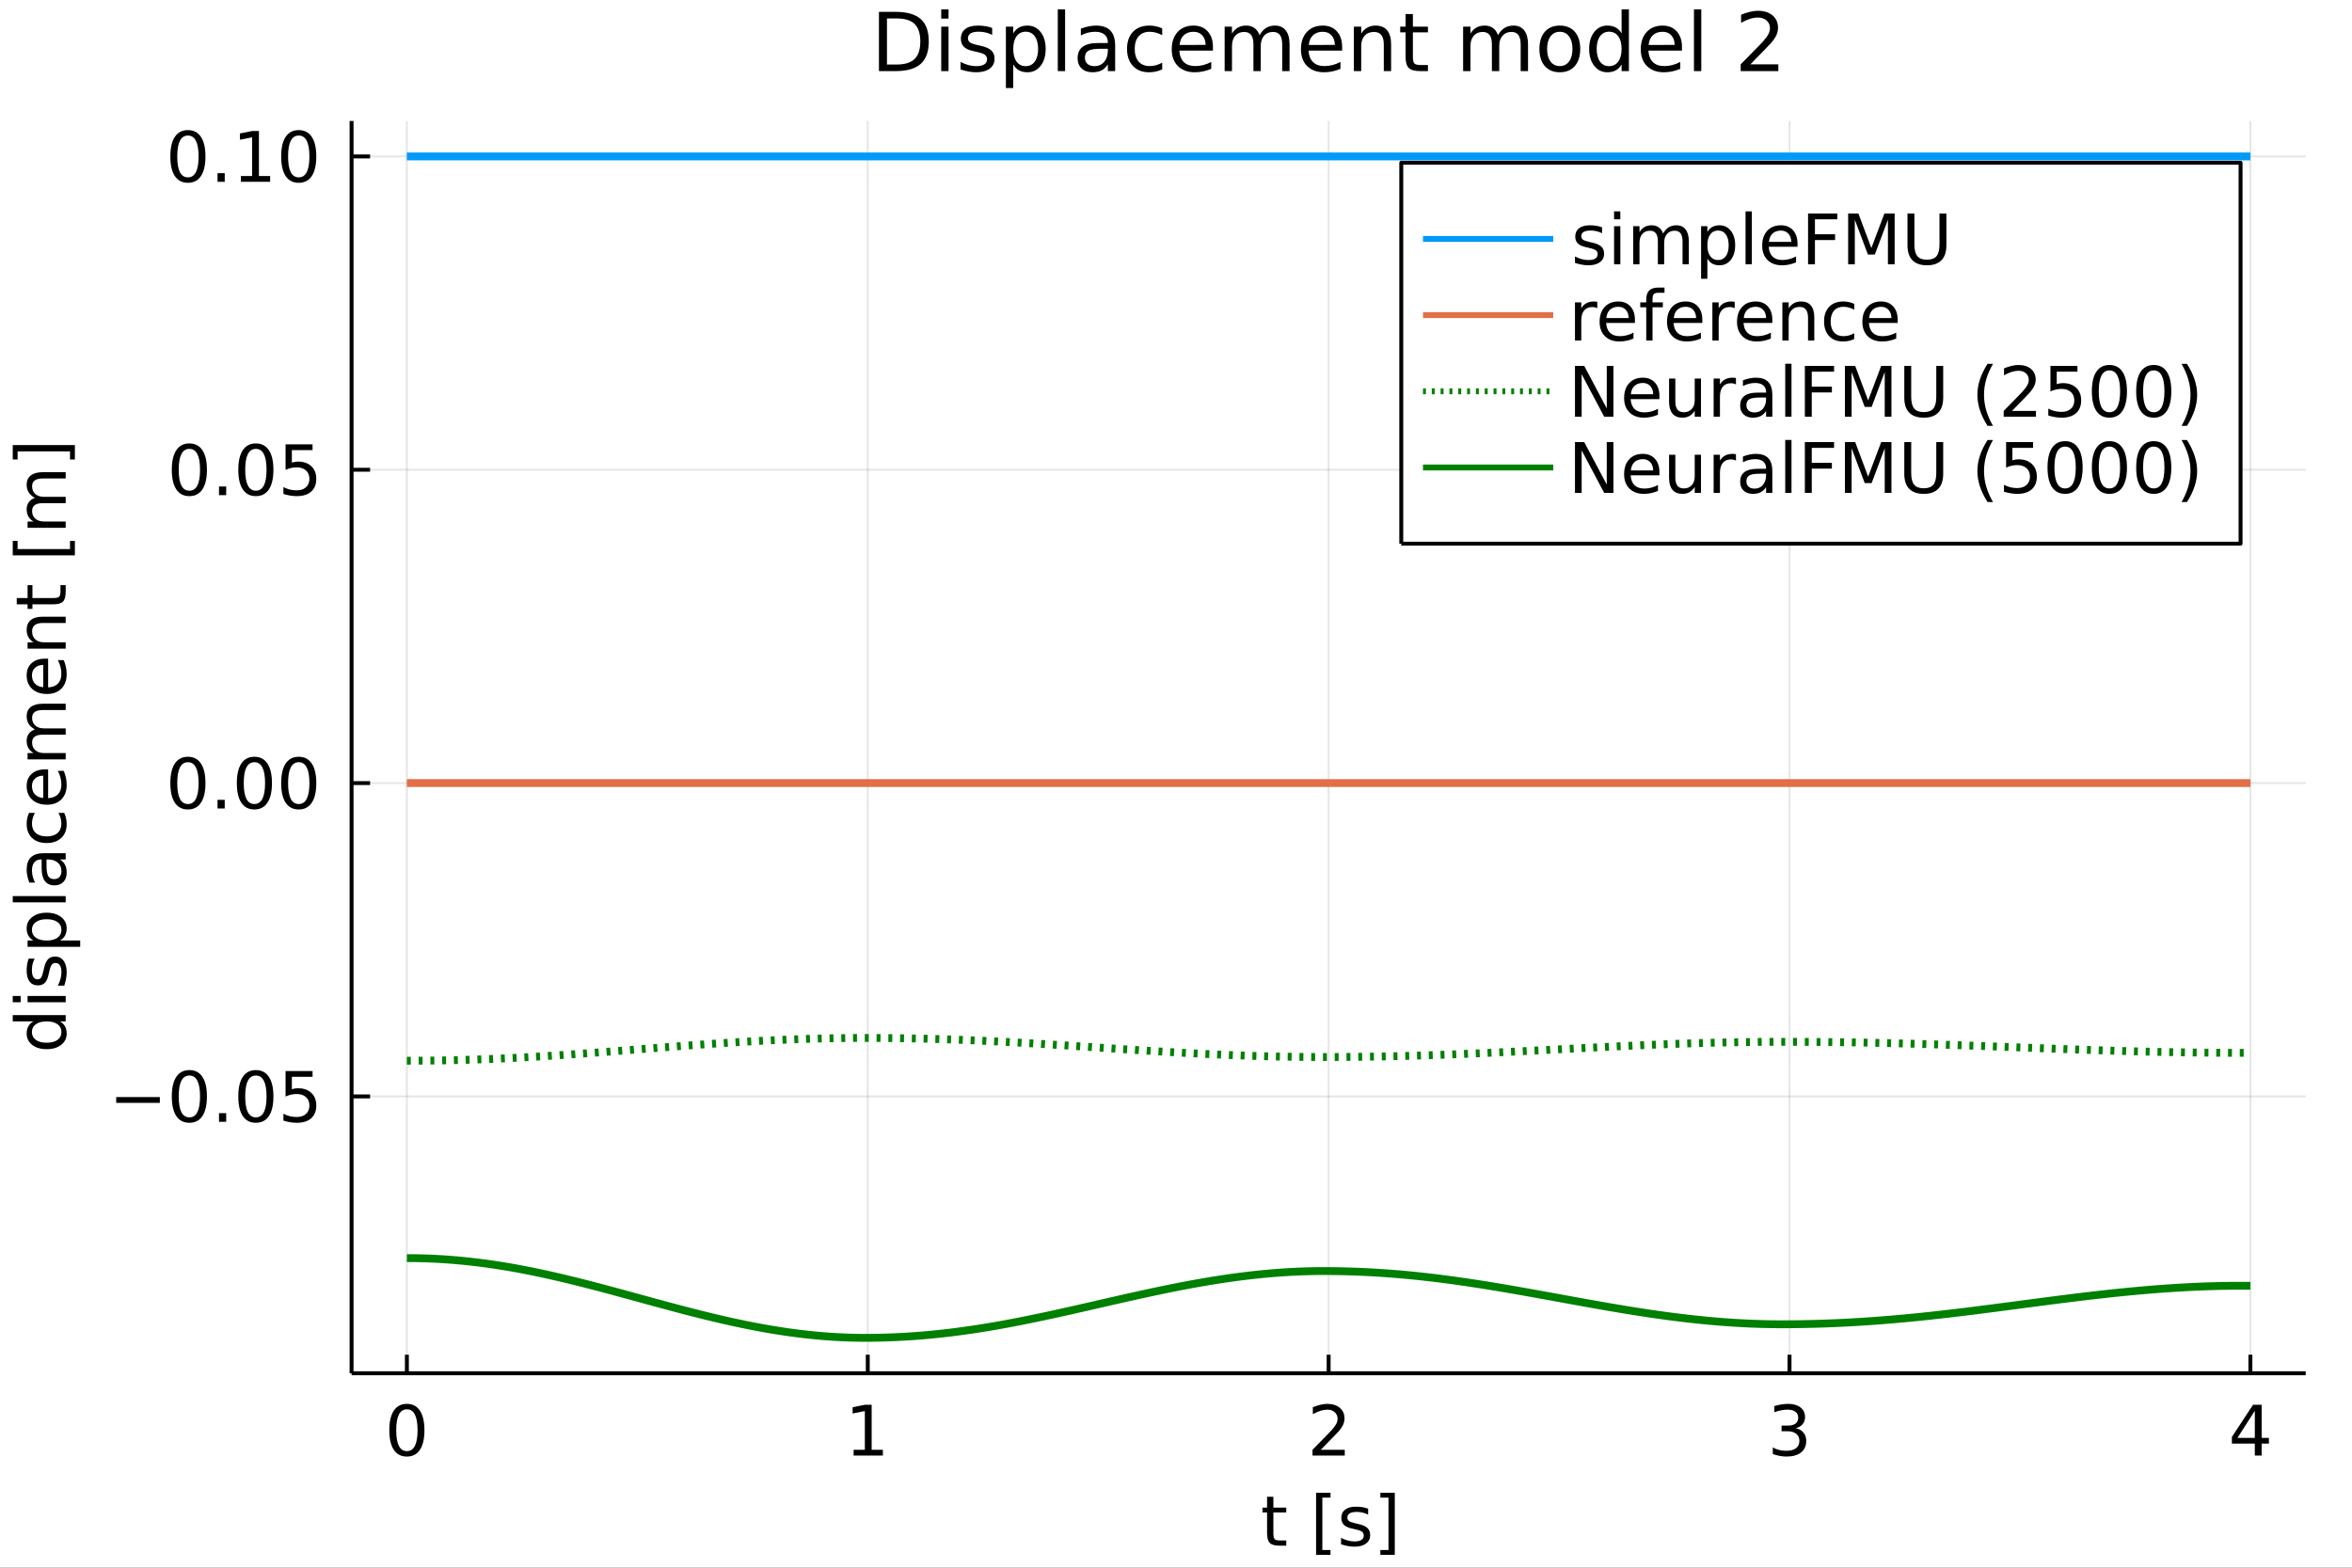 <?xml version="1.0" encoding="utf-8"?>
<svg xmlns="http://www.w3.org/2000/svg" xmlns:xlink="http://www.w3.org/1999/xlink" width="600" height="400" viewBox="0 0 2400 1600">
<rect x="0" y="0" width="2400" height="1600" fill="#333333" stroke="none"/>
<defs>
  <clipPath id="clip780">
    <rect x="0" y="0" width="2400" height="1600"/>
  </clipPath>
</defs>
<path clip-path="url(#clip780)" d="
M0 1600 L2400 1600 L2400 0 L0 0  Z
  " fill="#ffffff" fill-rule="evenodd" fill-opacity="1"/>
<defs>
  <clipPath id="clip781">
    <rect x="480" y="0" width="1681" height="1600"/>
  </clipPath>
</defs>
<path clip-path="url(#clip780)" d="
M358.746 1401.58 L2352.76 1401.58 L2352.76 123.472 L358.746 123.472  Z
  " fill="#ffffff" fill-rule="evenodd" fill-opacity="1"/>
<defs>
  <clipPath id="clip782">
    <rect x="358" y="123" width="1995" height="1279"/>
  </clipPath>
</defs>
<polyline clip-path="url(#clip782)" style="stroke:#000000; stroke-linecap:butt; stroke-linejoin:round; stroke-width:2; stroke-opacity:0.1; fill:none" points="
  415.18,1401.58 415.18,123.472 
  "/>
<polyline clip-path="url(#clip782)" style="stroke:#000000; stroke-linecap:butt; stroke-linejoin:round; stroke-width:2; stroke-opacity:0.1; fill:none" points="
  885.465,1401.58 885.465,123.472 
  "/>
<polyline clip-path="url(#clip782)" style="stroke:#000000; stroke-linecap:butt; stroke-linejoin:round; stroke-width:2; stroke-opacity:0.1; fill:none" points="
  1355.75,1401.58 1355.75,123.472 
  "/>
<polyline clip-path="url(#clip782)" style="stroke:#000000; stroke-linecap:butt; stroke-linejoin:round; stroke-width:2; stroke-opacity:0.1; fill:none" points="
  1826.04,1401.58 1826.04,123.472 
  "/>
<polyline clip-path="url(#clip782)" style="stroke:#000000; stroke-linecap:butt; stroke-linejoin:round; stroke-width:2; stroke-opacity:0.1; fill:none" points="
  2296.32,1401.58 2296.32,123.472 
  "/>
<polyline clip-path="url(#clip780)" style="stroke:#000000; stroke-linecap:butt; stroke-linejoin:round; stroke-width:4; stroke-opacity:1; fill:none" points="
  358.746,1401.58 2352.76,1401.58 
  "/>
<polyline clip-path="url(#clip780)" style="stroke:#000000; stroke-linecap:butt; stroke-linejoin:round; stroke-width:4; stroke-opacity:1; fill:none" points="
  415.18,1401.58 415.18,1382.68 
  "/>
<polyline clip-path="url(#clip780)" style="stroke:#000000; stroke-linecap:butt; stroke-linejoin:round; stroke-width:4; stroke-opacity:1; fill:none" points="
  885.465,1401.58 885.465,1382.68 
  "/>
<polyline clip-path="url(#clip780)" style="stroke:#000000; stroke-linecap:butt; stroke-linejoin:round; stroke-width:4; stroke-opacity:1; fill:none" points="
  1355.75,1401.58 1355.75,1382.68 
  "/>
<polyline clip-path="url(#clip780)" style="stroke:#000000; stroke-linecap:butt; stroke-linejoin:round; stroke-width:4; stroke-opacity:1; fill:none" points="
  1826.04,1401.58 1826.04,1382.68 
  "/>
<polyline clip-path="url(#clip780)" style="stroke:#000000; stroke-linecap:butt; stroke-linejoin:round; stroke-width:4; stroke-opacity:1; fill:none" points="
  2296.32,1401.58 2296.32,1382.68 
  "/>
<path clip-path="url(#clip780)" d="M415.18 1438.36 Q409.763 1438.36 407.02 1443.71 Q404.312 1449.02 404.312 1459.71 Q404.312 1470.37 407.02 1475.72 Q409.763 1481.03 415.18 1481.03 Q420.631 1481.03 423.34 1475.72 Q426.083 1470.37 426.083 1459.71 Q426.083 1449.02 423.34 1443.71 Q420.631 1438.36 415.18 1438.36 M415.18 1432.8 Q423.895 1432.8 428.479 1439.71 Q433.097 1446.59 433.097 1459.71 Q433.097 1472.8 428.479 1479.71 Q423.895 1486.59 415.18 1486.59 Q406.465 1486.59 401.847 1479.71 Q397.263 1472.8 397.263 1459.71 Q397.263 1446.59 401.847 1439.71 Q406.465 1432.8 415.18 1432.8 Z" fill="#000000" fill-rule="evenodd" fill-opacity="1" /><path clip-path="url(#clip780)" d="M871.038 1479.68 L882.497 1479.68 L882.497 1440.13 L870.031 1442.63 L870.031 1436.24 L882.427 1433.74 L889.441 1433.74 L889.441 1479.68 L900.899 1479.68 L900.899 1485.58 L871.038 1485.58 L871.038 1479.68 Z" fill="#000000" fill-rule="evenodd" fill-opacity="1" /><path clip-path="url(#clip780)" d="M1347.73 1479.68 L1372.21 1479.68 L1372.21 1485.58 L1339.29 1485.58 L1339.29 1479.68 Q1343.29 1475.55 1350.16 1468.6 Q1357.07 1461.62 1358.84 1459.61 Q1362.21 1455.82 1363.53 1453.22 Q1364.88 1450.58 1364.88 1448.05 Q1364.88 1443.91 1361.97 1441.31 Q1359.08 1438.71 1354.43 1438.71 Q1351.13 1438.71 1347.45 1439.85 Q1343.81 1441 1339.64 1443.32 L1339.64 1436.24 Q1343.88 1434.54 1347.56 1433.67 Q1351.24 1432.8 1354.29 1432.8 Q1362.35 1432.8 1367.14 1436.83 Q1371.93 1440.86 1371.93 1447.59 Q1371.93 1450.79 1370.72 1453.67 Q1369.54 1456.52 1366.38 1460.41 Q1365.51 1461.41 1360.85 1466.24 Q1356.2 1471.03 1347.73 1479.68 Z" fill="#000000" fill-rule="evenodd" fill-opacity="1" /><path clip-path="url(#clip780)" d="M1832.41 1457.63 Q1837.44 1458.7 1840.25 1462.11 Q1843.1 1465.51 1843.1 1470.51 Q1843.1 1478.18 1837.82 1482.39 Q1832.55 1486.59 1822.82 1486.59 Q1819.56 1486.59 1816.09 1485.93 Q1812.65 1485.3 1808.97 1484.02 L1808.97 1477.25 Q1811.89 1478.95 1815.36 1479.82 Q1818.83 1480.68 1822.62 1480.68 Q1829.21 1480.68 1832.65 1478.08 Q1836.12 1475.48 1836.12 1470.51 Q1836.12 1465.93 1832.89 1463.36 Q1829.7 1460.75 1823.97 1460.75 L1817.93 1460.75 L1817.93 1454.99 L1824.25 1454.99 Q1829.42 1454.99 1832.16 1452.94 Q1834.91 1450.86 1834.91 1446.97 Q1834.91 1442.98 1832.06 1440.86 Q1829.25 1438.71 1823.97 1438.71 Q1821.09 1438.71 1817.79 1439.33 Q1814.49 1439.96 1810.53 1441.27 L1810.53 1435.02 Q1814.53 1433.91 1818 1433.36 Q1821.51 1432.8 1824.6 1432.8 Q1832.58 1432.8 1837.23 1436.45 Q1841.89 1440.06 1841.89 1446.24 Q1841.89 1450.55 1839.42 1453.53 Q1836.96 1456.48 1832.41 1457.63 Z" fill="#000000" fill-rule="evenodd" fill-opacity="1" /><path clip-path="url(#clip780)" d="M2300.84 1439.85 L2283.13 1467.52 L2300.84 1467.52 L2300.84 1439.85 M2299 1433.74 L2307.81 1433.74 L2307.81 1467.52 L2315.21 1467.52 L2315.21 1473.36 L2307.81 1473.36 L2307.81 1485.58 L2300.84 1485.58 L2300.84 1473.36 L2277.43 1473.36 L2277.43 1466.59 L2299 1433.74 Z" fill="#000000" fill-rule="evenodd" fill-opacity="1" /><path clip-path="url(#clip780)" d="M1299.36 1527.62 L1299.36 1538.66 L1312.52 1538.66 L1312.52 1543.62 L1299.36 1543.62 L1299.36 1564.74 Q1299.36 1569.49 1300.65 1570.85 Q1301.97 1572.2 1305.96 1572.2 L1312.52 1572.2 L1312.52 1577.55 L1305.96 1577.55 Q1298.56 1577.55 1295.75 1574.8 Q1292.94 1572.03 1292.94 1564.74 L1292.94 1543.62 L1288.25 1543.62 L1288.25 1538.66 L1292.94 1538.66 L1292.94 1527.62 L1299.36 1527.62 Z" fill="#000000" fill-rule="evenodd" fill-opacity="1" /><path clip-path="url(#clip780)" d="M1342.94 1523.52 L1357.66 1523.52 L1357.66 1528.49 L1349.33 1528.49 L1349.33 1581.96 L1357.66 1581.96 L1357.66 1586.92 L1342.94 1586.92 L1342.94 1523.52 Z" fill="#000000" fill-rule="evenodd" fill-opacity="1" /><path clip-path="url(#clip780)" d="M1396.06 1539.8 L1396.06 1545.85 Q1393.35 1544.46 1390.44 1543.76 Q1387.52 1543.07 1384.4 1543.07 Q1379.64 1543.07 1377.24 1544.53 Q1374.88 1545.99 1374.88 1548.9 Q1374.88 1551.12 1376.58 1552.41 Q1378.29 1553.66 1383.42 1554.8 L1385.61 1555.29 Q1392.42 1556.75 1395.26 1559.42 Q1398.15 1562.06 1398.15 1566.82 Q1398.15 1572.24 1393.84 1575.4 Q1389.57 1578.55 1382.07 1578.55 Q1378.95 1578.55 1375.54 1577.93 Q1372.17 1577.34 1368.42 1576.12 L1368.42 1569.53 Q1371.97 1571.37 1375.4 1572.3 Q1378.84 1573.21 1382.21 1573.21 Q1386.72 1573.21 1389.15 1571.68 Q1391.58 1570.12 1391.58 1567.3 Q1391.58 1564.7 1389.81 1563.31 Q1388.08 1561.92 1382.14 1560.64 L1379.92 1560.12 Q1373.98 1558.87 1371.34 1556.3 Q1368.7 1553.69 1368.7 1549.18 Q1368.7 1543.69 1372.59 1540.71 Q1376.48 1537.72 1383.63 1537.72 Q1387.17 1537.72 1390.3 1538.24 Q1393.42 1538.76 1396.06 1539.8 Z" fill="#000000" fill-rule="evenodd" fill-opacity="1" /><path clip-path="url(#clip780)" d="M1423.25 1523.52 L1423.25 1586.92 L1408.53 1586.92 L1408.53 1581.96 L1416.83 1581.96 L1416.83 1528.49 L1408.53 1528.49 L1408.53 1523.52 L1423.25 1523.52 Z" fill="#000000" fill-rule="evenodd" fill-opacity="1" /><polyline clip-path="url(#clip782)" style="stroke:#000000; stroke-linecap:butt; stroke-linejoin:round; stroke-width:2; stroke-opacity:0.1; fill:none" points="
  358.746,1119.01 2352.76,1119.01 
  "/>
<polyline clip-path="url(#clip782)" style="stroke:#000000; stroke-linecap:butt; stroke-linejoin:round; stroke-width:2; stroke-opacity:0.1; fill:none" points="
  358.746,799.22 2352.76,799.22 
  "/>
<polyline clip-path="url(#clip782)" style="stroke:#000000; stroke-linecap:butt; stroke-linejoin:round; stroke-width:2; stroke-opacity:0.1; fill:none" points="
  358.746,479.432 2352.76,479.432 
  "/>
<polyline clip-path="url(#clip782)" style="stroke:#000000; stroke-linecap:butt; stroke-linejoin:round; stroke-width:2; stroke-opacity:0.1; fill:none" points="
  358.746,159.645 2352.76,159.645 
  "/>
<polyline clip-path="url(#clip780)" style="stroke:#000000; stroke-linecap:butt; stroke-linejoin:round; stroke-width:4; stroke-opacity:1; fill:none" points="
  358.746,1401.58 358.746,123.472 
  "/>
<polyline clip-path="url(#clip780)" style="stroke:#000000; stroke-linecap:butt; stroke-linejoin:round; stroke-width:4; stroke-opacity:1; fill:none" points="
  358.746,1119.01 377.643,1119.01 
  "/>
<polyline clip-path="url(#clip780)" style="stroke:#000000; stroke-linecap:butt; stroke-linejoin:round; stroke-width:4; stroke-opacity:1; fill:none" points="
  358.746,799.22 377.643,799.22 
  "/>
<polyline clip-path="url(#clip780)" style="stroke:#000000; stroke-linecap:butt; stroke-linejoin:round; stroke-width:4; stroke-opacity:1; fill:none" points="
  358.746,479.432 377.643,479.432 
  "/>
<polyline clip-path="url(#clip780)" style="stroke:#000000; stroke-linecap:butt; stroke-linejoin:round; stroke-width:4; stroke-opacity:1; fill:none" points="
  358.746,159.645 377.643,159.645 
  "/>
<path clip-path="url(#clip780)" d="M118.58 1119.68 L163.094 1119.68 L163.094 1125.59 L118.58 1125.59 L118.58 1119.68 Z" fill="#000000" fill-rule="evenodd" fill-opacity="1" /><path clip-path="url(#clip780)" d="M193.233 1097.71 Q187.816 1097.71 185.073 1103.05 Q182.365 1108.36 182.365 1119.06 Q182.365 1129.72 185.073 1135.07 Q187.816 1140.38 193.233 1140.38 Q198.684 1140.38 201.392 1135.07 Q204.135 1129.72 204.135 1119.06 Q204.135 1108.36 201.392 1103.05 Q198.684 1097.71 193.233 1097.71 M193.233 1092.15 Q201.948 1092.15 206.531 1099.06 Q211.149 1105.93 211.149 1119.06 Q211.149 1132.15 206.531 1139.06 Q201.948 1145.93 193.233 1145.93 Q184.517 1145.93 179.899 1139.06 Q175.316 1132.15 175.316 1119.06 Q175.316 1105.93 179.899 1099.06 Q184.517 1092.15 193.233 1092.15 Z" fill="#000000" fill-rule="evenodd" fill-opacity="1" /><path clip-path="url(#clip780)" d="M223.475 1136.11 L230.802 1136.11 L230.802 1144.93 L223.475 1144.93 L223.475 1136.11 Z" fill="#000000" fill-rule="evenodd" fill-opacity="1" /><path clip-path="url(#clip780)" d="M261.079 1097.71 Q255.663 1097.71 252.92 1103.05 Q250.211 1108.36 250.211 1119.06 Q250.211 1129.72 252.92 1135.07 Q255.663 1140.38 261.079 1140.38 Q266.531 1140.38 269.239 1135.07 Q271.982 1129.72 271.982 1119.06 Q271.982 1108.36 269.239 1103.05 Q266.531 1097.71 261.079 1097.71 M261.079 1092.15 Q269.795 1092.15 274.378 1099.06 Q278.996 1105.93 278.996 1119.06 Q278.996 1132.15 274.378 1139.06 Q269.795 1145.93 261.079 1145.93 Q252.364 1145.93 247.746 1139.06 Q243.163 1132.15 243.163 1119.06 Q243.163 1105.93 247.746 1099.06 Q252.364 1092.15 261.079 1092.15 Z" fill="#000000" fill-rule="evenodd" fill-opacity="1" /><path clip-path="url(#clip780)" d="M291.392 1093.09 L318.926 1093.09 L318.926 1098.99 L297.815 1098.99 L297.815 1111.7 Q299.343 1111.18 300.871 1110.93 Q302.399 1110.66 303.926 1110.66 Q312.607 1110.66 317.676 1115.41 Q322.746 1120.17 322.746 1128.3 Q322.746 1136.66 317.537 1141.32 Q312.329 1145.93 302.85 1145.93 Q299.586 1145.93 296.183 1145.38 Q292.815 1144.82 289.204 1143.71 L289.204 1136.66 Q292.329 1138.36 295.663 1139.2 Q298.996 1140.03 302.711 1140.03 Q308.718 1140.03 312.225 1136.87 Q315.732 1133.71 315.732 1128.3 Q315.732 1122.88 312.225 1119.72 Q308.718 1116.56 302.711 1116.56 Q299.899 1116.56 297.086 1117.18 Q294.308 1117.81 291.392 1119.13 L291.392 1093.09 Z" fill="#000000" fill-rule="evenodd" fill-opacity="1" /><path clip-path="url(#clip780)" d="M191.739 777.918 Q186.323 777.918 183.58 783.265 Q180.871 788.577 180.871 799.272 Q180.871 809.931 183.58 815.279 Q186.323 820.591 191.739 820.591 Q197.191 820.591 199.899 815.279 Q202.642 809.931 202.642 799.272 Q202.642 788.577 199.899 783.265 Q197.191 777.918 191.739 777.918 M191.739 772.362 Q200.455 772.362 205.038 779.272 Q209.656 786.147 209.656 799.272 Q209.656 812.362 205.038 819.272 Q200.455 826.147 191.739 826.147 Q183.024 826.147 178.406 819.272 Q173.823 812.362 173.823 799.272 Q173.823 786.147 178.406 779.272 Q183.024 772.362 191.739 772.362 Z" fill="#000000" fill-rule="evenodd" fill-opacity="1" /><path clip-path="url(#clip780)" d="M221.982 816.32 L229.309 816.32 L229.309 825.14 L221.982 825.14 L221.982 816.32 Z" fill="#000000" fill-rule="evenodd" fill-opacity="1" /><path clip-path="url(#clip780)" d="M259.586 777.918 Q254.17 777.918 251.427 783.265 Q248.718 788.577 248.718 799.272 Q248.718 809.931 251.427 815.279 Q254.17 820.591 259.586 820.591 Q265.038 820.591 267.746 815.279 Q270.489 809.931 270.489 799.272 Q270.489 788.577 267.746 783.265 Q265.038 777.918 259.586 777.918 M259.586 772.362 Q268.302 772.362 272.885 779.272 Q277.503 786.147 277.503 799.272 Q277.503 812.362 272.885 819.272 Q268.302 826.147 259.586 826.147 Q250.871 826.147 246.253 819.272 Q241.67 812.362 241.67 799.272 Q241.67 786.147 246.253 779.272 Q250.871 772.362 259.586 772.362 Z" fill="#000000" fill-rule="evenodd" fill-opacity="1" /><path clip-path="url(#clip780)" d="M304.829 777.918 Q299.413 777.918 296.669 783.265 Q293.961 788.577 293.961 799.272 Q293.961 809.931 296.669 815.279 Q299.413 820.591 304.829 820.591 Q310.281 820.591 312.989 815.279 Q315.732 809.931 315.732 799.272 Q315.732 788.577 312.989 783.265 Q310.281 777.918 304.829 777.918 M304.829 772.362 Q313.544 772.362 318.128 779.272 Q322.746 786.147 322.746 799.272 Q322.746 812.362 318.128 819.272 Q313.544 826.147 304.829 826.147 Q296.114 826.147 291.496 819.272 Q286.913 812.362 286.913 799.272 Q286.913 786.147 291.496 779.272 Q296.114 772.362 304.829 772.362 Z" fill="#000000" fill-rule="evenodd" fill-opacity="1" /><path clip-path="url(#clip780)" d="M193.233 458.13 Q187.816 458.13 185.073 463.478 Q182.365 468.79 182.365 479.484 Q182.365 490.144 185.073 495.491 Q187.816 500.804 193.233 500.804 Q198.684 500.804 201.392 495.491 Q204.135 490.144 204.135 479.484 Q204.135 468.79 201.392 463.478 Q198.684 458.13 193.233 458.13 M193.233 452.575 Q201.948 452.575 206.531 459.485 Q211.149 466.359 211.149 479.484 Q211.149 492.575 206.531 499.484 Q201.948 506.359 193.233 506.359 Q184.517 506.359 179.899 499.484 Q175.316 492.575 175.316 479.484 Q175.316 466.359 179.899 459.485 Q184.517 452.575 193.233 452.575 Z" fill="#000000" fill-rule="evenodd" fill-opacity="1" /><path clip-path="url(#clip780)" d="M223.475 496.533 L230.802 496.533 L230.802 505.352 L223.475 505.352 L223.475 496.533 Z" fill="#000000" fill-rule="evenodd" fill-opacity="1" /><path clip-path="url(#clip780)" d="M261.079 458.13 Q255.663 458.13 252.92 463.478 Q250.211 468.79 250.211 479.484 Q250.211 490.144 252.92 495.491 Q255.663 500.804 261.079 500.804 Q266.531 500.804 269.239 495.491 Q271.982 490.144 271.982 479.484 Q271.982 468.79 269.239 463.478 Q266.531 458.13 261.079 458.13 M261.079 452.575 Q269.795 452.575 274.378 459.485 Q278.996 466.359 278.996 479.484 Q278.996 492.575 274.378 499.484 Q269.795 506.359 261.079 506.359 Q252.364 506.359 247.746 499.484 Q243.163 492.575 243.163 479.484 Q243.163 466.359 247.746 459.485 Q252.364 452.575 261.079 452.575 Z" fill="#000000" fill-rule="evenodd" fill-opacity="1" /><path clip-path="url(#clip780)" d="M291.392 453.512 L318.926 453.512 L318.926 459.415 L297.815 459.415 L297.815 472.123 Q299.343 471.602 300.871 471.359 Q302.399 471.082 303.926 471.082 Q312.607 471.082 317.676 475.839 Q322.746 480.596 322.746 488.72 Q322.746 497.088 317.537 501.741 Q312.329 506.359 302.85 506.359 Q299.586 506.359 296.183 505.804 Q292.815 505.248 289.204 504.137 L289.204 497.088 Q292.329 498.79 295.663 499.623 Q298.996 500.457 302.711 500.457 Q308.718 500.457 312.225 497.297 Q315.732 494.137 315.732 488.72 Q315.732 483.304 312.225 480.144 Q308.718 476.984 302.711 476.984 Q299.899 476.984 297.086 477.609 Q294.308 478.234 291.392 479.554 L291.392 453.512 Z" fill="#000000" fill-rule="evenodd" fill-opacity="1" /><path clip-path="url(#clip780)" d="M191.739 138.343 Q186.323 138.343 183.58 143.69 Q180.871 149.003 180.871 159.697 Q180.871 170.357 183.58 175.704 Q186.323 181.016 191.739 181.016 Q197.191 181.016 199.899 175.704 Q202.642 170.357 202.642 159.697 Q202.642 149.003 199.899 143.69 Q197.191 138.343 191.739 138.343 M191.739 132.787 Q200.455 132.787 205.038 139.697 Q209.656 146.572 209.656 159.697 Q209.656 172.787 205.038 179.697 Q200.455 186.572 191.739 186.572 Q183.024 186.572 178.406 179.697 Q173.823 172.787 173.823 159.697 Q173.823 146.572 178.406 139.697 Q183.024 132.787 191.739 132.787 Z" fill="#000000" fill-rule="evenodd" fill-opacity="1" /><path clip-path="url(#clip780)" d="M221.982 176.746 L229.309 176.746 L229.309 185.565 L221.982 185.565 L221.982 176.746 Z" fill="#000000" fill-rule="evenodd" fill-opacity="1" /><path clip-path="url(#clip780)" d="M245.802 179.662 L257.26 179.662 L257.26 140.114 L244.795 142.614 L244.795 136.225 L257.191 133.725 L264.204 133.725 L264.204 179.662 L275.663 179.662 L275.663 185.565 L245.802 185.565 L245.802 179.662 Z" fill="#000000" fill-rule="evenodd" fill-opacity="1" /><path clip-path="url(#clip780)" d="M304.829 138.343 Q299.413 138.343 296.669 143.69 Q293.961 149.003 293.961 159.697 Q293.961 170.357 296.669 175.704 Q299.413 181.016 304.829 181.016 Q310.281 181.016 312.989 175.704 Q315.732 170.357 315.732 159.697 Q315.732 149.003 312.989 143.69 Q310.281 138.343 304.829 138.343 M304.829 132.787 Q313.544 132.787 318.128 139.697 Q322.746 146.572 322.746 159.697 Q322.746 172.787 318.128 179.697 Q313.544 186.572 304.829 186.572 Q296.114 186.572 291.496 179.697 Q286.913 172.787 286.913 159.697 Q286.913 146.572 291.496 139.697 Q296.114 132.787 304.829 132.787 Z" fill="#000000" fill-rule="evenodd" fill-opacity="1" /><path clip-path="url(#clip780)" d="M34.042 1042.44 L13.001 1042.44 L13.001 1036.05 L67.028 1036.05 L67.028 1042.44 L61.195 1042.44 Q64.667 1044.45 66.368 1047.54 Q68.035 1050.6 68.035 1054.9 Q68.035 1061.95 62.41 1066.4 Q56.785 1070.81 47.618 1070.81 Q38.452 1070.81 32.827 1066.4 Q27.202 1061.95 27.202 1054.9 Q27.202 1050.6 28.903 1047.54 Q30.57 1044.45 34.042 1042.44 M47.618 1064.21 Q54.667 1064.21 58.695 1061.33 Q62.688 1058.41 62.688 1053.34 Q62.688 1048.27 58.695 1045.35 Q54.667 1042.44 47.618 1042.44 Q40.57 1042.44 36.577 1045.35 Q32.549 1048.27 32.549 1053.34 Q32.549 1058.41 36.577 1061.33 Q40.57 1064.21 47.618 1064.21 Z" fill="#000000" fill-rule="evenodd" fill-opacity="1" /><path clip-path="url(#clip780)" d="M28.14 1022.89 L28.14 1016.5 L67.028 1016.5 L67.028 1022.89 L28.14 1022.89 M13.001 1022.89 L13.001 1016.5 L21.091 1016.5 L21.091 1022.89 L13.001 1022.89 Z" fill="#000000" fill-rule="evenodd" fill-opacity="1" /><path clip-path="url(#clip780)" d="M29.285 978.341 L35.327 978.341 Q33.938 981.049 33.244 983.966 Q32.549 986.882 32.549 990.007 Q32.549 994.764 34.008 997.16 Q35.466 999.521 38.383 999.521 Q40.605 999.521 41.889 997.82 Q43.139 996.118 44.285 990.98 L44.771 988.792 Q46.23 981.987 48.903 979.139 Q51.542 976.257 56.299 976.257 Q61.716 976.257 64.875 980.563 Q68.035 984.834 68.035 992.334 Q68.035 995.459 67.41 998.862 Q66.82 1002.23 65.605 1005.98 L59.007 1005.98 Q60.848 1002.44 61.785 999 Q62.688 995.563 62.688 992.195 Q62.688 987.681 61.16 985.25 Q59.598 982.82 56.785 982.82 Q54.181 982.82 52.792 984.591 Q51.403 986.327 50.118 992.264 L49.598 994.487 Q48.348 1000.42 45.778 1003.06 Q43.174 1005.7 38.66 1005.7 Q33.174 1005.7 30.188 1001.81 Q27.202 997.924 27.202 990.771 Q27.202 987.23 27.723 984.105 Q28.244 980.98 29.285 978.341 Z" fill="#000000" fill-rule="evenodd" fill-opacity="1" /><path clip-path="url(#clip780)" d="M61.195 959.903 L81.82 959.903 L81.82 966.327 L28.14 966.327 L28.14 959.903 L34.042 959.903 Q30.57 957.89 28.903 954.834 Q27.202 951.744 27.202 947.473 Q27.202 940.39 32.827 935.98 Q38.452 931.535 47.618 931.535 Q56.785 931.535 62.41 935.98 Q68.035 940.39 68.035 947.473 Q68.035 951.744 66.368 954.834 Q64.667 957.89 61.195 959.903 M47.618 938.167 Q40.57 938.167 36.577 941.084 Q32.549 943.966 32.549 949.035 Q32.549 954.105 36.577 957.021 Q40.57 959.903 47.618 959.903 Q54.667 959.903 58.695 957.021 Q62.688 954.105 62.688 949.035 Q62.688 943.966 58.695 941.084 Q54.667 938.167 47.618 938.167 Z" fill="#000000" fill-rule="evenodd" fill-opacity="1" /><path clip-path="url(#clip780)" d="M13.001 920.945 L13.001 914.556 L67.028 914.556 L67.028 920.945 L13.001 920.945 Z" fill="#000000" fill-rule="evenodd" fill-opacity="1" /><path clip-path="url(#clip780)" d="M47.48 883.515 Q47.48 891.258 49.251 894.244 Q51.021 897.23 55.292 897.23 Q58.695 897.23 60.709 895.008 Q62.688 892.751 62.688 888.897 Q62.688 883.584 58.938 880.39 Q55.153 877.161 48.903 877.161 L47.48 877.161 L47.48 883.515 M44.841 870.772 L67.028 870.772 L67.028 877.161 L61.125 877.161 Q64.667 879.348 66.368 882.612 Q68.035 885.876 68.035 890.598 Q68.035 896.57 64.702 900.112 Q61.334 903.619 55.709 903.619 Q49.146 903.619 45.813 899.244 Q42.48 894.834 42.48 886.119 L42.48 877.161 L41.855 877.161 Q37.445 877.161 35.049 880.077 Q32.619 882.959 32.619 888.202 Q32.619 891.536 33.417 894.695 Q34.216 897.855 35.813 900.772 L29.91 900.772 Q28.556 897.265 27.896 893.966 Q27.202 890.668 27.202 887.543 Q27.202 879.105 31.577 874.939 Q35.952 870.772 44.841 870.772 Z" fill="#000000" fill-rule="evenodd" fill-opacity="1" /><path clip-path="url(#clip780)" d="M29.633 829.626 L35.605 829.626 Q34.112 832.335 33.383 835.078 Q32.619 837.786 32.619 840.564 Q32.619 846.779 36.577 850.216 Q40.501 853.654 47.618 853.654 Q54.737 853.654 58.695 850.216 Q62.618 846.779 62.618 840.564 Q62.618 837.786 61.889 835.078 Q61.125 832.335 59.632 829.626 L65.535 829.626 Q66.785 832.3 67.41 835.182 Q68.035 838.029 68.035 841.258 Q68.035 850.043 62.514 855.216 Q56.993 860.39 47.618 860.39 Q38.105 860.39 32.653 855.182 Q27.202 849.939 27.202 840.842 Q27.202 837.89 27.827 835.078 Q28.417 832.265 29.633 829.626 Z" fill="#000000" fill-rule="evenodd" fill-opacity="1" /><path clip-path="url(#clip780)" d="M45.987 785.252 L49.112 785.252 L49.112 814.626 Q55.709 814.21 59.181 810.668 Q62.618 807.092 62.618 800.738 Q62.618 797.057 61.716 793.62 Q60.813 790.147 59.007 786.745 L65.049 786.745 Q66.507 790.182 67.271 793.793 Q68.035 797.404 68.035 801.12 Q68.035 810.425 62.618 815.876 Q57.202 821.293 47.966 821.293 Q38.417 821.293 32.827 816.154 Q27.202 810.981 27.202 802.231 Q27.202 794.383 32.271 789.835 Q37.306 785.252 45.987 785.252 M44.112 791.64 Q38.869 791.71 35.744 794.592 Q32.619 797.439 32.619 802.161 Q32.619 807.508 35.639 810.738 Q38.66 813.932 44.146 814.418 L44.112 791.64 Z" fill="#000000" fill-rule="evenodd" fill-opacity="1" /><path clip-path="url(#clip780)" d="M35.605 744.488 Q31.299 742.092 29.251 738.759 Q27.202 735.425 27.202 730.912 Q27.202 724.835 31.473 721.537 Q35.709 718.238 43.556 718.238 L67.028 718.238 L67.028 724.662 L43.764 724.662 Q38.174 724.662 35.466 726.641 Q32.758 728.62 32.758 732.682 Q32.758 737.648 36.056 740.53 Q39.355 743.412 45.049 743.412 L67.028 743.412 L67.028 749.835 L43.764 749.835 Q38.139 749.835 35.466 751.814 Q32.758 753.793 32.758 757.925 Q32.758 762.821 36.091 765.703 Q39.389 768.585 45.049 768.585 L67.028 768.585 L67.028 775.009 L28.14 775.009 L28.14 768.585 L34.181 768.585 Q30.605 766.397 28.903 763.342 Q27.202 760.286 27.202 756.085 Q27.202 751.849 29.355 748.898 Q31.508 745.911 35.605 744.488 Z" fill="#000000" fill-rule="evenodd" fill-opacity="1" /><path clip-path="url(#clip780)" d="M45.987 672.231 L49.112 672.231 L49.112 701.606 Q55.709 701.19 59.181 697.648 Q62.618 694.071 62.618 687.717 Q62.618 684.037 61.716 680.599 Q60.813 677.127 59.007 673.724 L65.049 673.724 Q66.507 677.162 67.271 680.773 Q68.035 684.384 68.035 688.099 Q68.035 697.405 62.618 702.856 Q57.202 708.273 47.966 708.273 Q38.417 708.273 32.827 703.134 Q27.202 697.96 27.202 689.21 Q27.202 681.363 32.271 676.815 Q37.306 672.231 45.987 672.231 M44.112 678.62 Q38.869 678.69 35.744 681.572 Q32.619 684.419 32.619 689.141 Q32.619 694.488 35.639 697.717 Q38.66 700.912 44.146 701.398 L44.112 678.62 Z" fill="#000000" fill-rule="evenodd" fill-opacity="1" /><path clip-path="url(#clip780)" d="M43.556 629.419 L67.028 629.419 L67.028 635.808 L43.764 635.808 Q38.244 635.808 35.501 637.961 Q32.758 640.113 32.758 644.419 Q32.758 649.593 36.056 652.579 Q39.355 655.565 45.049 655.565 L67.028 655.565 L67.028 661.988 L28.14 661.988 L28.14 655.565 L34.181 655.565 Q30.674 653.273 28.938 650.183 Q27.202 647.058 27.202 642.995 Q27.202 636.294 31.369 632.857 Q35.501 629.419 43.556 629.419 Z" fill="#000000" fill-rule="evenodd" fill-opacity="1" /><path clip-path="url(#clip780)" d="M17.098 610.357 L28.14 610.357 L28.14 597.197 L33.105 597.197 L33.105 610.357 L54.216 610.357 Q58.973 610.357 60.327 609.072 Q61.681 607.753 61.681 603.759 L61.681 597.197 L67.028 597.197 L67.028 603.759 Q67.028 611.155 64.285 613.968 Q61.507 616.78 54.216 616.78 L33.105 616.78 L33.105 621.468 L28.14 621.468 L28.14 616.78 L17.098 616.78 L17.098 610.357 Z" fill="#000000" fill-rule="evenodd" fill-opacity="1" /><path clip-path="url(#clip780)" d="M13.001 566.781 L13.001 552.058 L17.966 552.058 L17.966 560.392 L71.438 560.392 L71.438 552.058 L76.403 552.058 L76.403 566.781 L13.001 566.781 Z" fill="#000000" fill-rule="evenodd" fill-opacity="1" /><path clip-path="url(#clip780)" d="M35.605 508.17 Q31.299 505.774 29.251 502.441 Q27.202 499.107 27.202 494.593 Q27.202 488.517 31.473 485.218 Q35.709 481.92 43.556 481.92 L67.028 481.92 L67.028 488.343 L43.764 488.343 Q38.174 488.343 35.466 490.323 Q32.758 492.302 32.758 496.364 Q32.758 501.329 36.056 504.211 Q39.355 507.093 45.049 507.093 L67.028 507.093 L67.028 513.517 L43.764 513.517 Q38.139 513.517 35.466 515.496 Q32.758 517.475 32.758 521.607 Q32.758 526.503 36.091 529.385 Q39.389 532.267 45.049 532.267 L67.028 532.267 L67.028 538.69 L28.14 538.69 L28.14 532.267 L34.181 532.267 Q30.605 530.079 28.903 527.024 Q27.202 523.968 27.202 519.767 Q27.202 515.531 29.355 512.579 Q31.508 509.593 35.605 508.17 Z" fill="#000000" fill-rule="evenodd" fill-opacity="1" /><path clip-path="url(#clip780)" d="M13.001 454.246 L76.403 454.246 L76.403 468.969 L71.438 468.969 L71.438 460.67 L17.966 460.67 L17.966 468.969 L13.001 468.969 L13.001 454.246 Z" fill="#000000" fill-rule="evenodd" fill-opacity="1" /><path clip-path="url(#clip780)" d="M905.067 18.82 L905.067 65.852 L914.952 65.852 Q927.469 65.852 933.262 60.18 Q939.095 54.509 939.095 42.275 Q939.095 30.122 933.262 24.492 Q927.469 18.82 914.952 18.82 L905.067 18.82 M896.885 12.096 L913.696 12.096 Q931.277 12.096 939.5 19.428 Q947.723 26.72 947.723 42.275 Q947.723 57.912 939.46 65.244 Q931.196 72.576 913.696 72.576 L896.885 72.576 L896.885 12.096 Z" fill="#000000" fill-rule="evenodd" fill-opacity="1" /><path clip-path="url(#clip780)" d="M960.443 27.206 L967.897 27.206 L967.897 72.576 L960.443 72.576 L960.443 27.206 M960.443 9.544 L967.897 9.544 L967.897 18.983 L960.443 18.983 L960.443 9.544 Z" fill="#000000" fill-rule="evenodd" fill-opacity="1" /><path clip-path="url(#clip780)" d="M1012.42 28.543 L1012.42 35.591 Q1009.26 33.971 1005.85 33.161 Q1002.45 32.35 998.805 32.35 Q993.256 32.35 990.461 34.052 Q987.706 35.753 987.706 39.156 Q987.706 41.749 989.691 43.248 Q991.676 44.706 997.671 46.043 L1000.22 46.61 Q1008.16 48.311 1011.48 51.43 Q1014.85 54.509 1014.85 60.059 Q1014.85 66.378 1009.82 70.064 Q1004.84 73.751 996.091 73.751 Q992.445 73.751 988.476 73.022 Q984.546 72.333 980.171 70.915 L980.171 63.218 Q984.303 65.365 988.314 66.459 Q992.324 67.512 996.253 67.512 Q1001.52 67.512 1004.36 65.73 Q1007.19 63.907 1007.19 60.626 Q1007.19 57.588 1005.12 55.967 Q1003.1 54.347 996.172 52.848 L993.58 52.24 Q986.653 50.782 983.574 47.785 Q980.495 44.746 980.495 39.48 Q980.495 33.08 985.032 29.596 Q989.569 26.112 997.914 26.112 Q1002.05 26.112 1005.69 26.72 Q1009.34 27.327 1012.42 28.543 Z" fill="#000000" fill-rule="evenodd" fill-opacity="1" /><path clip-path="url(#clip780)" d="M1033.93 65.77 L1033.93 89.833 L1026.43 89.833 L1026.43 27.206 L1033.93 27.206 L1033.93 34.092 Q1036.28 30.041 1039.84 28.097 Q1043.45 26.112 1048.43 26.112 Q1056.69 26.112 1061.84 32.675 Q1067.02 39.237 1067.02 49.931 Q1067.02 60.626 1061.84 67.188 Q1056.69 73.751 1048.43 73.751 Q1043.45 73.751 1039.84 71.806 Q1036.28 69.821 1033.93 65.77 M1059.29 49.931 Q1059.29 41.708 1055.88 37.05 Q1052.52 32.35 1046.61 32.35 Q1040.69 32.35 1037.29 37.05 Q1033.93 41.708 1033.93 49.931 Q1033.93 58.155 1037.29 62.854 Q1040.69 67.512 1046.61 67.512 Q1052.52 67.512 1055.88 62.854 Q1059.29 58.155 1059.29 49.931 Z" fill="#000000" fill-rule="evenodd" fill-opacity="1" /><path clip-path="url(#clip780)" d="M1079.38 9.544 L1086.83 9.544 L1086.83 72.576 L1079.38 72.576 L1079.38 9.544 Z" fill="#000000" fill-rule="evenodd" fill-opacity="1" /><path clip-path="url(#clip780)" d="M1123.05 49.769 Q1114.01 49.769 1110.53 51.835 Q1107.05 53.901 1107.05 58.884 Q1107.05 62.854 1109.64 65.203 Q1112.27 67.512 1116.77 67.512 Q1122.97 67.512 1126.69 63.137 Q1130.46 58.722 1130.46 51.43 L1130.46 49.769 L1123.05 49.769 M1137.91 46.691 L1137.91 72.576 L1130.46 72.576 L1130.46 65.689 Q1127.91 69.821 1124.1 71.806 Q1120.29 73.751 1114.78 73.751 Q1107.82 73.751 1103.68 69.862 Q1099.59 65.933 1099.59 59.37 Q1099.59 51.714 1104.7 47.825 Q1109.84 43.936 1120.01 43.936 L1130.46 43.936 L1130.46 43.207 Q1130.46 38.062 1127.06 35.267 Q1123.69 32.431 1117.58 32.431 Q1113.69 32.431 1110 33.363 Q1106.32 34.295 1102.91 36.158 L1102.91 29.272 Q1107.01 27.692 1110.85 26.922 Q1114.7 26.112 1118.35 26.112 Q1128.19 26.112 1133.05 31.216 Q1137.91 36.32 1137.91 46.691 Z" fill="#000000" fill-rule="evenodd" fill-opacity="1" /><path clip-path="url(#clip780)" d="M1185.92 28.948 L1185.92 35.915 Q1182.76 34.173 1179.56 33.323 Q1176.4 32.431 1173.16 32.431 Q1165.91 32.431 1161.89 37.05 Q1157.88 41.627 1157.88 49.931 Q1157.88 58.236 1161.89 62.854 Q1165.91 67.431 1173.16 67.431 Q1176.4 67.431 1179.56 66.581 Q1182.76 65.689 1185.92 63.948 L1185.92 70.834 Q1182.8 72.292 1179.44 73.022 Q1176.11 73.751 1172.35 73.751 Q1162.1 73.751 1156.06 67.31 Q1150.03 60.869 1150.03 49.931 Q1150.03 38.832 1156.1 32.472 Q1162.22 26.112 1172.83 26.112 Q1176.28 26.112 1179.56 26.841 Q1182.84 27.53 1185.92 28.948 Z" fill="#000000" fill-rule="evenodd" fill-opacity="1" /><path clip-path="url(#clip780)" d="M1237.69 48.028 L1237.69 51.673 L1203.42 51.673 Q1203.9 59.37 1208.03 63.421 Q1212.21 67.431 1219.62 67.431 Q1223.91 67.431 1227.92 66.378 Q1231.98 65.325 1235.95 63.218 L1235.95 70.267 Q1231.93 71.968 1227.72 72.86 Q1223.51 73.751 1219.17 73.751 Q1208.32 73.751 1201.96 67.431 Q1195.64 61.112 1195.64 50.337 Q1195.64 39.197 1201.63 32.675 Q1207.67 26.112 1217.88 26.112 Q1227.03 26.112 1232.34 32.026 Q1237.69 37.9 1237.69 48.028 M1230.23 45.84 Q1230.15 39.723 1226.79 36.077 Q1223.47 32.431 1217.96 32.431 Q1211.72 32.431 1207.95 35.956 Q1204.23 39.48 1203.66 45.88 L1230.23 45.84 Z" fill="#000000" fill-rule="evenodd" fill-opacity="1" /><path clip-path="url(#clip780)" d="M1285.24 35.915 Q1288.04 30.892 1291.93 28.502 Q1295.82 26.112 1301.08 26.112 Q1308.17 26.112 1312.02 31.095 Q1315.87 36.037 1315.87 45.192 L1315.87 72.576 L1308.38 72.576 L1308.38 45.435 Q1308.38 38.913 1306.07 35.753 Q1303.76 32.594 1299.02 32.594 Q1293.23 32.594 1289.86 36.442 Q1286.5 40.29 1286.5 46.934 L1286.5 72.576 L1279.01 72.576 L1279.01 45.435 Q1279.01 38.873 1276.7 35.753 Q1274.39 32.594 1269.57 32.594 Q1263.86 32.594 1260.49 36.482 Q1257.13 40.331 1257.13 46.934 L1257.13 72.576 L1249.64 72.576 L1249.64 27.206 L1257.13 27.206 L1257.13 34.254 Q1259.68 30.082 1263.25 28.097 Q1266.81 26.112 1271.71 26.112 Q1276.66 26.112 1280.1 28.624 Q1283.58 31.135 1285.24 35.915 Z" fill="#000000" fill-rule="evenodd" fill-opacity="1" /><path clip-path="url(#clip780)" d="M1369.54 48.028 L1369.54 51.673 L1335.27 51.673 Q1335.76 59.37 1339.89 63.421 Q1344.06 67.431 1351.48 67.431 Q1355.77 67.431 1359.78 66.378 Q1363.83 65.325 1367.8 63.218 L1367.8 70.267 Q1363.79 71.968 1359.58 72.86 Q1355.37 73.751 1351.03 73.751 Q1340.18 73.751 1333.82 67.431 Q1327.5 61.112 1327.5 50.337 Q1327.5 39.197 1333.49 32.675 Q1339.53 26.112 1349.74 26.112 Q1358.89 26.112 1364.2 32.026 Q1369.54 37.9 1369.54 48.028 M1362.09 45.84 Q1362.01 39.723 1358.65 36.077 Q1355.33 32.431 1349.82 32.431 Q1343.58 32.431 1339.81 35.956 Q1336.08 39.48 1335.52 45.88 L1362.09 45.84 Z" fill="#000000" fill-rule="evenodd" fill-opacity="1" /><path clip-path="url(#clip780)" d="M1419.49 45.192 L1419.49 72.576 L1412.04 72.576 L1412.04 45.435 Q1412.04 38.994 1409.53 35.794 Q1407.02 32.594 1401.99 32.594 Q1395.96 32.594 1392.47 36.442 Q1388.99 40.29 1388.99 46.934 L1388.99 72.576 L1381.49 72.576 L1381.49 27.206 L1388.99 27.206 L1388.99 34.254 Q1391.66 30.163 1395.27 28.138 Q1398.91 26.112 1403.65 26.112 Q1411.47 26.112 1415.48 30.973 Q1419.49 35.794 1419.49 45.192 Z" fill="#000000" fill-rule="evenodd" fill-opacity="1" /><path clip-path="url(#clip780)" d="M1441.73 14.324 L1441.73 27.206 L1457.08 27.206 L1457.08 32.999 L1441.73 32.999 L1441.73 57.628 Q1441.73 63.178 1443.23 64.758 Q1444.77 66.338 1449.43 66.338 L1457.08 66.338 L1457.08 72.576 L1449.43 72.576 Q1440.8 72.576 1437.52 69.376 Q1434.24 66.135 1434.24 57.628 L1434.24 32.999 L1428.77 32.999 L1428.77 27.206 L1434.24 27.206 L1434.24 14.324 L1441.73 14.324 Z" fill="#000000" fill-rule="evenodd" fill-opacity="1" /><path clip-path="url(#clip780)" d="M1528.58 35.915 Q1531.38 30.892 1535.27 28.502 Q1539.16 26.112 1544.42 26.112 Q1551.51 26.112 1555.36 31.095 Q1559.21 36.037 1559.21 45.192 L1559.21 72.576 L1551.71 72.576 L1551.71 45.435 Q1551.71 38.913 1549.4 35.753 Q1547.1 32.594 1542.36 32.594 Q1536.56 32.594 1533.2 36.442 Q1529.84 40.29 1529.84 46.934 L1529.84 72.576 L1522.34 72.576 L1522.34 45.435 Q1522.34 38.873 1520.04 35.753 Q1517.73 32.594 1512.91 32.594 Q1507.19 32.594 1503.83 36.482 Q1500.47 40.331 1500.47 46.934 L1500.47 72.576 L1492.98 72.576 L1492.98 27.206 L1500.47 27.206 L1500.47 34.254 Q1503.02 30.082 1506.59 28.097 Q1510.15 26.112 1515.05 26.112 Q1519.99 26.112 1523.44 28.624 Q1526.92 31.135 1528.58 35.915 Z" fill="#000000" fill-rule="evenodd" fill-opacity="1" /><path clip-path="url(#clip780)" d="M1591.66 32.431 Q1585.66 32.431 1582.18 37.131 Q1578.69 41.789 1578.69 49.931 Q1578.69 58.074 1582.14 62.773 Q1585.62 67.431 1591.66 67.431 Q1597.61 67.431 1601.09 62.732 Q1604.58 58.033 1604.58 49.931 Q1604.58 41.87 1601.09 37.171 Q1597.61 32.431 1591.66 32.431 M1591.66 26.112 Q1601.38 26.112 1606.93 32.431 Q1612.48 38.751 1612.48 49.931 Q1612.48 61.071 1606.93 67.431 Q1601.38 73.751 1591.66 73.751 Q1581.89 73.751 1576.34 67.431 Q1570.83 61.071 1570.83 49.931 Q1570.83 38.751 1576.34 32.431 Q1581.89 26.112 1591.66 26.112 Z" fill="#000000" fill-rule="evenodd" fill-opacity="1" /><path clip-path="url(#clip780)" d="M1654.69 34.092 L1654.69 9.544 L1662.14 9.544 L1662.14 72.576 L1654.69 72.576 L1654.69 65.77 Q1652.34 69.821 1648.73 71.806 Q1645.17 73.751 1640.14 73.751 Q1631.92 73.751 1626.74 67.188 Q1621.59 60.626 1621.59 49.931 Q1621.59 39.237 1626.74 32.675 Q1631.92 26.112 1640.14 26.112 Q1645.17 26.112 1648.73 28.097 Q1652.34 30.041 1654.69 34.092 M1629.29 49.931 Q1629.29 58.155 1632.65 62.854 Q1636.05 67.512 1641.97 67.512 Q1647.88 67.512 1651.28 62.854 Q1654.69 58.155 1654.69 49.931 Q1654.69 41.708 1651.28 37.05 Q1647.88 32.35 1641.97 32.35 Q1636.05 32.35 1632.65 37.05 Q1629.29 41.708 1629.29 49.931 Z" fill="#000000" fill-rule="evenodd" fill-opacity="1" /><path clip-path="url(#clip780)" d="M1716.3 48.028 L1716.3 51.673 L1682.03 51.673 Q1682.52 59.37 1686.65 63.421 Q1690.82 67.431 1698.23 67.431 Q1702.53 67.431 1706.54 66.378 Q1710.59 65.325 1714.56 63.218 L1714.56 70.267 Q1710.55 71.968 1706.34 72.86 Q1702.12 73.751 1697.79 73.751 Q1686.93 73.751 1680.57 67.431 Q1674.25 61.112 1674.25 50.337 Q1674.25 39.197 1680.25 32.675 Q1686.28 26.112 1696.49 26.112 Q1705.65 26.112 1710.95 32.026 Q1716.3 37.9 1716.3 48.028 M1708.85 45.84 Q1708.77 39.723 1705.4 36.077 Q1702.08 32.431 1696.57 32.431 Q1690.34 32.431 1686.57 35.956 Q1682.84 39.48 1682.27 45.88 L1708.85 45.84 Z" fill="#000000" fill-rule="evenodd" fill-opacity="1" /><path clip-path="url(#clip780)" d="M1728.54 9.544 L1735.99 9.544 L1735.99 72.576 L1728.54 72.576 L1728.54 9.544 Z" fill="#000000" fill-rule="evenodd" fill-opacity="1" /><path clip-path="url(#clip780)" d="M1786.06 65.689 L1814.62 65.689 L1814.62 72.576 L1776.21 72.576 L1776.21 65.689 Q1780.87 60.869 1788.89 52.767 Q1796.96 44.625 1799.02 42.275 Q1802.95 37.86 1804.49 34.822 Q1806.07 31.743 1806.07 28.786 Q1806.07 23.965 1802.67 20.927 Q1799.3 17.889 1793.88 17.889 Q1790.03 17.889 1785.73 19.226 Q1781.48 20.562 1776.62 23.276 L1776.62 15.013 Q1781.56 13.028 1785.86 12.015 Q1790.15 11.002 1793.71 11.002 Q1803.11 11.002 1808.7 15.701 Q1814.29 20.4 1814.29 28.259 Q1814.29 31.986 1812.88 35.348 Q1811.5 38.67 1807.81 43.207 Q1806.8 44.382 1801.37 50.013 Q1795.94 55.603 1786.06 65.689 Z" fill="#000000" fill-rule="evenodd" fill-opacity="1" /><polyline clip-path="url(#clip782)" style="stroke:#009af9; stroke-linecap:butt; stroke-linejoin:round; stroke-width:8; stroke-opacity:1; fill:none" points="
  415.18,159.645 2296.32,159.645 
  "/>
<polyline clip-path="url(#clip782)" style="stroke:#e26f46; stroke-linecap:butt; stroke-linejoin:round; stroke-width:8; stroke-opacity:1; fill:none" points="
  415.18,799.22 2296.32,799.22 
  "/>
<polyline clip-path="url(#clip782)" style="stroke:#008000; stroke-linecap:butt; stroke-linejoin:round; stroke-width:8; stroke-opacity:1; fill:none" stroke-dasharray="4, 8" points="
  415.18,1082.59 419.883,1082.58 424.586,1082.57 429.289,1082.54 433.991,1082.5 438.694,1082.45 443.397,1082.39 448.1,1082.32 452.803,1082.24 457.506,1082.15 
  462.209,1082.05 466.911,1081.93 471.614,1081.81 476.317,1081.67 481.02,1081.53 485.723,1081.37 490.426,1081.2 495.129,1081.03 499.831,1080.84 504.534,1080.64 
  509.237,1080.44 513.94,1080.22 518.643,1080 523.346,1079.76 528.048,1079.52 532.751,1079.27 537.454,1079.01 542.157,1078.74 546.86,1078.47 551.563,1078.19 
  556.266,1077.9 560.968,1077.6 565.671,1077.3 570.374,1076.99 575.077,1076.67 579.78,1076.35 584.483,1076.02 589.186,1075.69 593.888,1075.35 598.591,1075.01 
  603.294,1074.66 607.997,1074.31 612.7,1073.96 617.403,1073.6 622.106,1073.25 626.808,1072.88 631.511,1072.52 636.214,1072.16 640.917,1071.79 645.62,1071.42 
  650.323,1071.06 655.026,1070.69 659.728,1070.32 664.431,1069.95 669.134,1069.59 673.837,1069.22 678.54,1068.86 683.243,1068.5 687.946,1068.14 692.648,1067.78 
  697.351,1067.43 702.054,1067.08 706.757,1066.74 711.46,1066.4 716.163,1066.06 720.866,1065.73 725.568,1065.4 730.271,1065.08 734.974,1064.77 739.677,1064.46 
  744.38,1064.16 749.083,1063.86 753.785,1063.57 758.488,1063.29 763.191,1063.02 767.894,1062.75 772.597,1062.49 777.3,1062.24 782.003,1062 786.705,1061.77 
  791.408,1061.55 796.111,1061.34 800.814,1061.14 805.517,1060.94 810.22,1060.76 814.923,1060.59 819.625,1060.43 824.328,1060.27 829.031,1060.13 833.734,1060 
  838.437,1059.89 843.14,1059.78 847.843,1059.68 852.545,1059.6 857.248,1059.53 861.951,1059.47 866.654,1059.42 871.357,1059.38 876.06,1059.36 880.763,1059.35 
  885.465,1059.35 890.168,1059.36 894.871,1059.38 899.574,1059.41 904.277,1059.45 908.98,1059.49 913.683,1059.55 918.385,1059.61 923.088,1059.68 927.791,1059.76 
  932.494,1059.86 937.197,1059.95 941.9,1060.06 946.603,1060.18 951.305,1060.31 956.008,1060.44 960.711,1060.58 965.414,1060.74 970.117,1060.9 974.82,1061.06 
  979.522,1061.24 984.225,1061.42 988.928,1061.61 993.631,1061.81 998.334,1062.02 1003.04,1062.23 1007.74,1062.45 1012.44,1062.67 1017.15,1062.91 1021.85,1063.15 
  1026.55,1063.39 1031.25,1063.64 1035.96,1063.9 1040.66,1064.16 1045.36,1064.43 1050.07,1064.7 1054.77,1064.97 1059.47,1065.25 1064.17,1065.54 1068.88,1065.82 
  1073.58,1066.11 1078.28,1066.41 1082.99,1066.7 1087.69,1067 1092.39,1067.3 1097.09,1067.61 1101.8,1067.91 1106.5,1068.22 1111.2,1068.52 1115.91,1068.83 
  1120.61,1069.14 1125.31,1069.45 1130.01,1069.75 1134.72,1070.06 1139.42,1070.37 1144.12,1070.67 1148.83,1070.97 1153.53,1071.27 1158.23,1071.57 1162.93,1071.87 
  1167.64,1072.16 1172.34,1072.46 1177.04,1072.74 1181.75,1073.03 1186.45,1073.31 1191.15,1073.58 1195.85,1073.86 1200.56,1074.12 1205.26,1074.39 1209.96,1074.64 
  1214.67,1074.89 1219.37,1075.14 1224.07,1075.38 1228.77,1075.61 1233.48,1075.84 1238.18,1076.06 1242.88,1076.27 1247.59,1076.48 1252.29,1076.68 1256.99,1076.87 
  1261.69,1077.05 1266.4,1077.23 1271.1,1077.39 1275.8,1077.55 1280.51,1077.7 1285.21,1077.84 1289.91,1077.98 1294.61,1078.1 1299.32,1078.21 1304.02,1078.32 
  1308.72,1078.41 1313.43,1078.5 1318.13,1078.57 1322.83,1078.64 1327.53,1078.69 1332.24,1078.74 1336.94,1078.77 1341.64,1078.8 1346.35,1078.81 1351.05,1078.82 
  1355.75,1078.81 1360.45,1078.8 1365.16,1078.78 1369.86,1078.76 1374.56,1078.72 1379.27,1078.68 1383.97,1078.64 1388.67,1078.58 1393.37,1078.52 1398.08,1078.45 
  1402.78,1078.38 1407.48,1078.3 1412.19,1078.21 1416.89,1078.11 1421.59,1078.01 1426.29,1077.9 1431,1077.78 1435.7,1077.66 1440.4,1077.53 1445.11,1077.4 
  1449.81,1077.25 1454.51,1077.11 1459.21,1076.95 1463.92,1076.79 1468.62,1076.63 1473.32,1076.46 1478.03,1076.28 1482.73,1076.1 1487.43,1075.91 1492.13,1075.72 
  1496.84,1075.52 1501.54,1075.32 1506.24,1075.12 1510.95,1074.91 1515.65,1074.7 1520.35,1074.48 1525.05,1074.26 1529.76,1074.04 1534.46,1073.81 1539.16,1073.58 
  1543.86,1073.35 1548.57,1073.11 1553.27,1072.88 1557.97,1072.64 1562.68,1072.4 1567.38,1072.16 1572.08,1071.92 1576.78,1071.67 1581.49,1071.43 1586.19,1071.18 
  1590.89,1070.94 1595.6,1070.69 1600.3,1070.45 1605,1070.2 1609.7,1069.96 1614.41,1069.72 1619.11,1069.47 1623.81,1069.23 1628.52,1069 1633.22,1068.76 
  1637.92,1068.53 1642.62,1068.29 1647.33,1068.06 1652.03,1067.84 1656.73,1067.61 1661.44,1067.4 1666.14,1067.18 1670.84,1066.97 1675.54,1066.76 1680.25,1066.55 
  1684.95,1066.36 1689.65,1066.16 1694.36,1065.97 1699.06,1065.79 1703.76,1065.61 1708.46,1065.43 1713.17,1065.26 1717.87,1065.1 1722.57,1064.94 1727.28,1064.79 
  1731.98,1064.65 1736.68,1064.51 1741.38,1064.38 1746.09,1064.26 1750.79,1064.14 1755.49,1064.03 1760.2,1063.93 1764.9,1063.83 1769.6,1063.74 1774.3,1063.66 
  1779.01,1063.59 1783.71,1063.52 1788.41,1063.47 1793.12,1063.42 1797.82,1063.38 1802.52,1063.35 1807.22,1063.32 1811.93,1063.31 1816.63,1063.3 1821.33,1063.3 
  1826.04,1063.31 1830.74,1063.32 1835.44,1063.33 1840.14,1063.35 1844.85,1063.38 1849.55,1063.41 1854.25,1063.45 1858.96,1063.49 1863.66,1063.53 1868.36,1063.58 
  1873.06,1063.64 1877.77,1063.7 1882.47,1063.76 1887.17,1063.83 1891.88,1063.91 1896.58,1063.99 1901.28,1064.07 1905.98,1064.16 1910.69,1064.26 1915.39,1064.35 
  1920.09,1064.46 1924.8,1064.56 1929.5,1064.68 1934.2,1064.79 1938.9,1064.91 1943.61,1065.03 1948.31,1065.16 1953.01,1065.29 1957.72,1065.43 1962.42,1065.56 
  1967.12,1065.71 1971.82,1065.85 1976.53,1066 1981.23,1066.15 1985.93,1066.3 1990.64,1066.46 1995.34,1066.62 2000.04,1066.78 2004.74,1066.94 2009.45,1067.11 
  2014.15,1067.27 2018.85,1067.44 2023.56,1067.61 2028.26,1067.79 2032.96,1067.96 2037.66,1068.13 2042.37,1068.31 2047.07,1068.49 2051.77,1068.66 2056.48,1068.84 
  2061.18,1069.02 2065.88,1069.19 2070.58,1069.37 2075.29,1069.55 2079.99,1069.72 2084.69,1069.9 2089.4,1070.07 2094.1,1070.25 2098.8,1070.42 2103.5,1070.59 
  2108.21,1070.76 2112.91,1070.93 2117.61,1071.09 2122.32,1071.26 2127.02,1071.42 2131.72,1071.58 2136.42,1071.73 2141.13,1071.89 2145.83,1072.04 2150.53,1072.19 
  2155.24,1072.33 2159.94,1072.47 2164.64,1072.61 2169.34,1072.74 2174.05,1072.87 2178.75,1073 2183.45,1073.12 2188.16,1073.24 2192.86,1073.35 2197.56,1073.46 
  2202.26,1073.57 2206.97,1073.67 2211.67,1073.76 2216.37,1073.85 2221.08,1073.93 2225.78,1074.01 2230.48,1074.09 2235.18,1074.16 2239.89,1074.22 2244.59,1074.28 
  2249.29,1074.33 2254,1074.37 2258.7,1074.41 2263.4,1074.45 2268.1,1074.48 2272.81,1074.5 2277.51,1074.52 2282.21,1074.52 2286.92,1074.53 2291.62,1074.53 
  2296.32,1074.52 
  "/>
<polyline clip-path="url(#clip782)" style="stroke:#008000; stroke-linecap:butt; stroke-linejoin:round; stroke-width:8; stroke-opacity:1; fill:none" points="
  415.18,1284.03 419.883,1284.05 424.586,1284.1 429.289,1284.2 433.991,1284.33 438.694,1284.5 443.397,1284.71 448.1,1284.96 452.803,1285.24 457.506,1285.57 
  462.209,1285.93 466.911,1286.33 471.614,1286.76 476.317,1287.24 481.02,1287.75 485.723,1288.3 490.426,1288.88 495.129,1289.5 499.831,1290.15 504.534,1290.84 
  509.237,1291.56 513.94,1292.32 518.643,1293.1 523.346,1293.92 528.048,1294.77 532.751,1295.65 537.454,1296.56 542.157,1297.49 546.86,1298.46 551.563,1299.45 
  556.266,1300.46 560.968,1301.5 565.671,1302.56 570.374,1303.65 575.077,1304.76 579.78,1305.88 584.483,1307.03 589.186,1308.19 593.888,1309.37 598.591,1310.57 
  603.294,1311.78 607.997,1313.01 612.7,1314.24 617.403,1315.49 622.106,1316.75 626.808,1318.01 631.511,1319.28 636.214,1320.56 640.917,1321.84 645.62,1323.13 
  650.323,1324.42 655.026,1325.7 659.728,1326.99 664.431,1328.28 669.134,1329.56 673.837,1330.83 678.54,1332.1 683.243,1333.37 687.946,1334.62 692.648,1335.87 
  697.351,1337.1 702.054,1338.33 706.757,1339.53 711.46,1340.73 716.163,1341.91 720.866,1343.07 725.568,1344.21 730.271,1345.34 734.974,1346.44 739.677,1347.52 
  744.38,1348.58 749.083,1349.61 753.785,1350.62 758.488,1351.61 763.191,1352.57 767.894,1353.5 772.597,1354.4 777.3,1355.27 782.003,1356.11 786.705,1356.92 
  791.408,1357.7 796.111,1358.44 800.814,1359.15 805.517,1359.83 810.22,1360.47 814.923,1361.07 819.625,1361.64 824.328,1362.17 829.031,1362.66 833.734,1363.12 
  838.437,1363.53 843.14,1363.9 847.843,1364.24 852.545,1364.53 857.248,1364.78 861.951,1364.99 866.654,1365.16 871.357,1365.29 876.06,1365.37 880.763,1365.41 
  885.465,1365.4 890.168,1365.37 894.871,1365.3 899.574,1365.2 904.277,1365.07 908.98,1364.91 913.683,1364.72 918.385,1364.5 923.088,1364.24 927.791,1363.96 
  932.494,1363.64 937.197,1363.29 941.9,1362.91 946.603,1362.5 951.305,1362.06 956.008,1361.59 960.711,1361.08 965.414,1360.55 970.117,1360 974.82,1359.41 
  979.522,1358.79 984.225,1358.15 988.928,1357.48 993.631,1356.79 998.334,1356.07 1003.04,1355.32 1007.74,1354.56 1012.44,1353.76 1017.15,1352.95 1021.85,1352.11 
  1026.55,1351.26 1031.25,1350.38 1035.96,1349.48 1040.66,1348.57 1045.36,1347.63 1050.07,1346.68 1054.77,1345.72 1059.47,1344.74 1064.17,1343.75 1068.88,1342.74 
  1073.58,1341.72 1078.28,1340.7 1082.99,1339.66 1087.69,1338.61 1092.39,1337.56 1097.09,1336.5 1101.8,1335.43 1106.5,1334.36 1111.2,1333.29 1115.91,1332.21 
  1120.61,1331.13 1125.31,1330.06 1130.01,1328.98 1134.72,1327.9 1139.42,1326.83 1144.12,1325.77 1148.83,1324.7 1153.53,1323.65 1158.23,1322.6 1162.93,1321.56 
  1167.64,1320.53 1172.34,1319.51 1177.04,1318.5 1181.75,1317.51 1186.45,1316.53 1191.15,1315.56 1195.85,1314.61 1200.56,1313.67 1205.26,1312.75 1209.96,1311.85 
  1214.67,1310.97 1219.37,1310.11 1224.07,1309.27 1228.77,1308.46 1233.48,1307.66 1238.18,1306.89 1242.88,1306.14 1247.59,1305.42 1252.29,1304.73 1256.99,1304.06 
  1261.69,1303.42 1266.4,1302.81 1271.1,1302.22 1275.8,1301.67 1280.51,1301.14 1285.21,1300.65 1289.91,1300.18 1294.61,1299.75 1299.32,1299.35 1304.02,1298.99 
  1308.72,1298.66 1313.43,1298.36 1318.13,1298.09 1322.83,1297.86 1327.53,1297.67 1332.24,1297.51 1336.94,1297.39 1341.64,1297.3 1346.35,1297.25 1351.05,1297.24 
  1355.75,1297.26 1360.45,1297.3 1365.16,1297.36 1369.86,1297.45 1374.56,1297.57 1379.27,1297.71 1383.97,1297.87 1388.67,1298.06 1393.37,1298.27 1398.08,1298.51 
  1402.78,1298.77 1407.48,1299.06 1412.19,1299.37 1416.89,1299.71 1421.59,1300.07 1426.29,1300.45 1431,1300.86 1435.7,1301.29 1440.4,1301.74 1445.11,1302.21 
  1449.81,1302.71 1454.51,1303.23 1459.21,1303.77 1463.92,1304.32 1468.62,1304.9 1473.32,1305.5 1478.03,1306.12 1482.73,1306.75 1487.43,1307.41 1492.13,1308.08 
  1496.84,1308.76 1501.54,1309.47 1506.24,1310.19 1510.95,1310.92 1515.65,1311.66 1520.35,1312.42 1525.05,1313.19 1529.76,1313.98 1534.46,1314.77 1539.16,1315.57 
  1543.86,1316.38 1548.57,1317.21 1553.27,1318.03 1557.97,1318.87 1562.68,1319.71 1567.38,1320.56 1572.08,1321.41 1576.78,1322.26 1581.49,1323.11 1586.19,1323.97 
  1590.89,1324.83 1595.6,1325.69 1600.3,1326.55 1605,1327.4 1609.7,1328.26 1614.41,1329.11 1619.11,1329.95 1623.81,1330.79 1628.52,1331.63 1633.22,1332.46 
  1637.92,1333.28 1642.62,1334.09 1647.33,1334.89 1652.03,1335.68 1656.73,1336.46 1661.44,1337.23 1666.14,1337.99 1670.84,1338.73 1675.54,1339.46 1680.25,1340.18 
  1684.95,1340.88 1689.65,1341.56 1694.36,1342.22 1699.06,1342.87 1703.76,1343.5 1708.46,1344.11 1713.17,1344.7 1717.87,1345.27 1722.57,1345.82 1727.28,1346.35 
  1731.98,1346.85 1736.68,1347.33 1741.38,1347.79 1746.09,1348.23 1750.79,1348.64 1755.49,1349.02 1760.2,1349.38 1764.9,1349.72 1769.6,1350.03 1774.3,1350.31 
  1779.01,1350.56 1783.71,1350.79 1788.41,1350.99 1793.12,1351.16 1797.82,1351.3 1802.52,1351.41 1807.22,1351.5 1811.93,1351.55 1816.63,1351.58 1821.33,1351.57 
  1826.04,1351.55 1830.74,1351.51 1835.44,1351.46 1840.14,1351.38 1844.85,1351.29 1849.55,1351.19 1854.25,1351.06 1858.96,1350.92 1863.66,1350.76 1868.36,1350.58 
  1873.06,1350.39 1877.77,1350.18 1882.47,1349.95 1887.17,1349.7 1891.88,1349.44 1896.58,1349.16 1901.28,1348.87 1905.98,1348.55 1910.69,1348.23 1915.39,1347.88 
  1920.09,1347.52 1924.8,1347.15 1929.5,1346.76 1934.2,1346.35 1938.9,1345.94 1943.61,1345.5 1948.31,1345.06 1953.01,1344.6 1957.72,1344.13 1962.42,1343.65 
  1967.12,1343.15 1971.82,1342.64 1976.53,1342.13 1981.23,1341.6 1985.93,1341.06 1990.64,1340.51 1995.34,1339.96 2000.04,1339.39 2004.74,1338.82 2009.45,1338.24 
  2014.15,1337.66 2018.85,1337.06 2023.56,1336.46 2028.26,1335.86 2032.96,1335.26 2037.66,1334.64 2042.37,1334.03 2047.07,1333.41 2051.77,1332.8 2056.48,1332.18 
  2061.18,1331.55 2065.88,1330.93 2070.58,1330.31 2075.29,1329.7 2079.99,1329.08 2084.69,1328.46 2089.4,1327.85 2094.1,1327.24 2098.8,1326.64 2103.5,1326.04 
  2108.21,1325.45 2112.91,1324.86 2117.61,1324.28 2122.32,1323.71 2127.02,1323.14 2131.72,1322.59 2136.42,1322.04 2141.13,1321.5 2145.83,1320.97 2150.53,1320.45 
  2155.24,1319.95 2159.94,1319.45 2164.64,1318.97 2169.34,1318.5 2174.05,1318.05 2178.75,1317.61 2183.45,1317.18 2188.16,1316.77 2192.86,1316.37 2197.56,1315.99 
  2202.26,1315.62 2206.97,1315.27 2211.67,1314.94 2216.37,1314.63 2221.08,1314.33 2225.78,1314.06 2230.48,1313.8 2235.18,1313.56 2239.89,1313.33 2244.59,1313.13 
  2249.29,1312.95 2254,1312.79 2258.7,1312.65 2263.4,1312.53 2268.1,1312.43 2272.81,1312.36 2277.51,1312.3 2282.21,1312.27 2286.92,1312.26 2291.62,1312.26 
  2296.32,1312.28 
  "/>
<path clip-path="url(#clip780)" d="
M1429.87 554.876 L2286.29 554.876 L2286.29 166.076 L1429.87 166.076  Z
  " fill="#ffffff" fill-rule="evenodd" fill-opacity="1"/>
<polyline clip-path="url(#clip780)" style="stroke:#000000; stroke-linecap:butt; stroke-linejoin:round; stroke-width:4; stroke-opacity:1; fill:none" points="
  1429.87,554.876 2286.29,554.876 2286.29,166.076 1429.87,166.076 1429.87,554.876 
  "/>
<polyline clip-path="url(#clip780)" style="stroke:#009af9; stroke-linecap:butt; stroke-linejoin:round; stroke-width:6; stroke-opacity:1; fill:none" points="
  1452.03,243.836 1584.96,243.836 
  "/>
<path clip-path="url(#clip780)" d="M1634.76 232.013 L1634.76 238.054 Q1632.05 236.666 1629.13 235.971 Q1626.22 235.277 1623.09 235.277 Q1618.34 235.277 1615.94 236.735 Q1613.58 238.193 1613.58 241.11 Q1613.58 243.332 1615.28 244.617 Q1616.98 245.867 1622.12 247.013 L1624.31 247.499 Q1631.11 248.957 1633.96 251.631 Q1636.84 254.27 1636.84 259.027 Q1636.84 264.443 1632.54 267.603 Q1628.27 270.763 1620.77 270.763 Q1617.64 270.763 1614.24 270.138 Q1610.87 269.547 1607.12 268.332 L1607.12 261.735 Q1610.66 263.575 1614.1 264.513 Q1617.54 265.415 1620.9 265.415 Q1625.42 265.415 1627.85 263.888 Q1630.28 262.325 1630.28 259.513 Q1630.28 256.909 1628.51 255.52 Q1626.77 254.131 1620.84 252.846 L1618.61 252.325 Q1612.68 251.075 1610.04 248.506 Q1607.4 245.902 1607.4 241.388 Q1607.4 235.902 1611.29 232.916 Q1615.18 229.93 1622.33 229.93 Q1625.87 229.93 1628.99 230.45 Q1632.12 230.971 1634.76 232.013 Z" fill="#000000" fill-rule="evenodd" fill-opacity="1" /><path clip-path="url(#clip780)" d="M1647.02 230.867 L1653.4 230.867 L1653.4 269.756 L1647.02 269.756 L1647.02 230.867 M1647.02 215.728 L1653.4 215.728 L1653.4 223.818 L1647.02 223.818 L1647.02 215.728 Z" fill="#000000" fill-rule="evenodd" fill-opacity="1" /><path clip-path="url(#clip780)" d="M1697.05 238.332 Q1699.45 234.027 1702.78 231.978 Q1706.11 229.93 1710.63 229.93 Q1716.7 229.93 1720 234.2 Q1723.3 238.436 1723.3 246.284 L1723.3 269.756 L1716.88 269.756 L1716.88 246.492 Q1716.88 240.902 1714.9 238.193 Q1712.92 235.485 1708.86 235.485 Q1703.89 235.485 1701.01 238.784 Q1698.13 242.082 1698.13 247.777 L1698.13 269.756 L1691.7 269.756 L1691.7 246.492 Q1691.7 240.867 1689.72 238.193 Q1687.74 235.485 1683.61 235.485 Q1678.72 235.485 1675.83 238.818 Q1672.95 242.117 1672.95 247.777 L1672.95 269.756 L1666.53 269.756 L1666.53 230.867 L1672.95 230.867 L1672.95 236.909 Q1675.14 233.332 1678.2 231.631 Q1681.25 229.93 1685.45 229.93 Q1689.69 229.93 1692.64 232.082 Q1695.63 234.235 1697.05 238.332 Z" fill="#000000" fill-rule="evenodd" fill-opacity="1" /><path clip-path="url(#clip780)" d="M1742.22 263.922 L1742.22 284.547 L1735.8 284.547 L1735.8 230.867 L1742.22 230.867 L1742.22 236.77 Q1744.24 233.298 1747.29 231.631 Q1750.38 229.93 1754.65 229.93 Q1761.74 229.93 1766.15 235.555 Q1770.59 241.179 1770.59 250.346 Q1770.59 259.513 1766.15 265.138 Q1761.74 270.763 1754.65 270.763 Q1750.38 270.763 1747.29 269.096 Q1744.24 267.395 1742.22 263.922 M1763.96 250.346 Q1763.96 243.298 1761.04 239.304 Q1758.16 235.277 1753.09 235.277 Q1748.02 235.277 1745.11 239.304 Q1742.22 243.298 1742.22 250.346 Q1742.22 257.395 1745.11 261.422 Q1748.02 265.415 1753.09 265.415 Q1758.16 265.415 1761.04 261.422 Q1763.96 257.395 1763.96 250.346 Z" fill="#000000" fill-rule="evenodd" fill-opacity="1" /><path clip-path="url(#clip780)" d="M1781.18 215.728 L1787.57 215.728 L1787.57 269.756 L1781.18 269.756 L1781.18 215.728 Z" fill="#000000" fill-rule="evenodd" fill-opacity="1" /><path clip-path="url(#clip780)" d="M1834.2 248.714 L1834.2 251.839 L1804.83 251.839 Q1805.24 258.436 1808.79 261.909 Q1812.36 265.346 1818.72 265.346 Q1822.4 265.346 1825.83 264.443 Q1829.31 263.54 1832.71 261.735 L1832.71 267.777 Q1829.27 269.235 1825.66 269.999 Q1822.05 270.763 1818.33 270.763 Q1809.03 270.763 1803.58 265.346 Q1798.16 259.929 1798.16 250.693 Q1798.16 241.145 1803.3 235.555 Q1808.47 229.93 1817.22 229.93 Q1825.07 229.93 1829.62 234.999 Q1834.2 240.034 1834.2 248.714 M1827.81 246.839 Q1827.74 241.596 1824.86 238.471 Q1822.01 235.346 1817.29 235.346 Q1811.95 235.346 1808.72 238.367 Q1805.52 241.388 1805.04 246.874 L1827.81 246.839 Z" fill="#000000" fill-rule="evenodd" fill-opacity="1" /><path clip-path="url(#clip780)" d="M1844.97 217.916 L1874.76 217.916 L1874.76 223.818 L1851.98 223.818 L1851.98 239.096 L1872.54 239.096 L1872.54 244.999 L1851.98 244.999 L1851.98 269.756 L1844.97 269.756 L1844.97 217.916 Z" fill="#000000" fill-rule="evenodd" fill-opacity="1" /><path clip-path="url(#clip780)" d="M1885.87 217.916 L1896.32 217.916 L1909.55 253.193 L1922.85 217.916 L1933.3 217.916 L1933.3 269.756 L1926.46 269.756 L1926.46 224.235 L1913.09 259.79 L1906.04 259.79 L1892.67 224.235 L1892.67 269.756 L1885.87 269.756 L1885.87 217.916 Z" fill="#000000" fill-rule="evenodd" fill-opacity="1" /><path clip-path="url(#clip780)" d="M1946.42 217.916 L1953.47 217.916 L1953.47 249.409 Q1953.47 257.742 1956.49 261.422 Q1959.51 265.068 1966.28 265.068 Q1973.02 265.068 1976.04 261.422 Q1979.06 257.742 1979.06 249.409 L1979.06 217.916 L1986.11 217.916 L1986.11 250.277 Q1986.11 260.415 1981.08 265.589 Q1976.08 270.763 1966.28 270.763 Q1956.46 270.763 1951.42 265.589 Q1946.42 260.415 1946.42 250.277 L1946.42 217.916 Z" fill="#000000" fill-rule="evenodd" fill-opacity="1" /><polyline clip-path="url(#clip780)" style="stroke:#e26f46; stroke-linecap:butt; stroke-linejoin:round; stroke-width:6; stroke-opacity:1; fill:none" points="
  1452.03,321.596 1584.96,321.596 
  "/>
<path clip-path="url(#clip780)" d="M1629.9 314.599 Q1628.82 313.974 1627.54 313.696 Q1626.29 313.384 1624.76 313.384 Q1619.34 313.384 1616.43 316.926 Q1613.54 320.433 1613.54 327.03 L1613.54 347.516 L1607.12 347.516 L1607.12 308.627 L1613.54 308.627 L1613.54 314.669 Q1615.56 311.127 1618.79 309.426 Q1622.02 307.69 1626.63 307.69 Q1627.29 307.69 1628.09 307.794 Q1628.89 307.863 1629.86 308.037 L1629.9 314.599 Z" fill="#000000" fill-rule="evenodd" fill-opacity="1" /><path clip-path="url(#clip780)" d="M1668.3 326.474 L1668.3 329.599 L1638.93 329.599 Q1639.34 336.196 1642.88 339.669 Q1646.46 343.106 1652.81 343.106 Q1656.49 343.106 1659.93 342.203 Q1663.4 341.3 1666.81 339.495 L1666.81 345.537 Q1663.37 346.995 1659.76 347.759 Q1656.15 348.523 1652.43 348.523 Q1643.13 348.523 1637.68 343.106 Q1632.26 337.689 1632.26 328.453 Q1632.26 318.905 1637.4 313.315 Q1642.57 307.69 1651.32 307.69 Q1659.17 307.69 1663.72 312.759 Q1668.3 317.794 1668.3 326.474 M1661.91 324.599 Q1661.84 319.356 1658.96 316.231 Q1656.11 313.106 1651.39 313.106 Q1646.04 313.106 1642.81 316.127 Q1639.62 319.148 1639.13 324.634 L1661.91 324.599 Z" fill="#000000" fill-rule="evenodd" fill-opacity="1" /><path clip-path="url(#clip780)" d="M1698.47 293.488 L1698.47 298.801 L1692.36 298.801 Q1688.92 298.801 1687.57 300.19 Q1686.25 301.578 1686.25 305.19 L1686.25 308.627 L1696.77 308.627 L1696.77 313.592 L1686.25 313.592 L1686.25 347.516 L1679.83 347.516 L1679.83 313.592 L1673.72 313.592 L1673.72 308.627 L1679.83 308.627 L1679.83 305.919 Q1679.83 299.426 1682.85 296.474 Q1685.87 293.488 1692.43 293.488 L1698.47 293.488 Z" fill="#000000" fill-rule="evenodd" fill-opacity="1" /><path clip-path="url(#clip780)" d="M1737.08 326.474 L1737.08 329.599 L1707.71 329.599 Q1708.13 336.196 1711.67 339.669 Q1715.24 343.106 1721.6 343.106 Q1725.28 343.106 1728.72 342.203 Q1732.19 341.3 1735.59 339.495 L1735.59 345.537 Q1732.15 346.995 1728.54 347.759 Q1724.93 348.523 1721.22 348.523 Q1711.91 348.523 1706.46 343.106 Q1701.04 337.689 1701.04 328.453 Q1701.04 318.905 1706.18 313.315 Q1711.36 307.69 1720.11 307.69 Q1727.95 307.69 1732.5 312.759 Q1737.08 317.794 1737.08 326.474 M1730.7 324.599 Q1730.63 319.356 1727.74 316.231 Q1724.9 313.106 1720.17 313.106 Q1714.83 313.106 1711.6 316.127 Q1708.4 319.148 1707.92 324.634 L1730.7 324.599 Z" fill="#000000" fill-rule="evenodd" fill-opacity="1" /><path clip-path="url(#clip780)" d="M1770.11 314.599 Q1769.03 313.974 1767.74 313.696 Q1766.49 313.384 1764.97 313.384 Q1759.55 313.384 1756.63 316.926 Q1753.75 320.433 1753.75 327.03 L1753.75 347.516 L1747.33 347.516 L1747.33 308.627 L1753.75 308.627 L1753.75 314.669 Q1755.76 311.127 1758.99 309.426 Q1762.22 307.69 1766.84 307.69 Q1767.5 307.69 1768.3 307.794 Q1769.1 307.863 1770.07 308.037 L1770.11 314.599 Z" fill="#000000" fill-rule="evenodd" fill-opacity="1" /><path clip-path="url(#clip780)" d="M1808.51 326.474 L1808.51 329.599 L1779.13 329.599 Q1779.55 336.196 1783.09 339.669 Q1786.67 343.106 1793.02 343.106 Q1796.7 343.106 1800.14 342.203 Q1803.61 341.3 1807.01 339.495 L1807.01 345.537 Q1803.58 346.995 1799.97 347.759 Q1796.35 348.523 1792.64 348.523 Q1783.33 348.523 1777.88 343.106 Q1772.47 337.689 1772.47 328.453 Q1772.47 318.905 1777.61 313.315 Q1782.78 307.69 1791.53 307.69 Q1799.38 307.69 1803.92 312.759 Q1808.51 317.794 1808.51 326.474 M1802.12 324.599 Q1802.05 319.356 1799.17 316.231 Q1796.32 313.106 1791.6 313.106 Q1786.25 313.106 1783.02 316.127 Q1779.83 319.148 1779.34 324.634 L1802.12 324.599 Z" fill="#000000" fill-rule="evenodd" fill-opacity="1" /><path clip-path="url(#clip780)" d="M1851.32 324.044 L1851.32 347.516 L1844.93 347.516 L1844.93 324.252 Q1844.93 318.731 1842.78 315.988 Q1840.63 313.245 1836.32 313.245 Q1831.15 313.245 1828.16 316.544 Q1825.17 319.842 1825.17 325.537 L1825.17 347.516 L1818.75 347.516 L1818.75 308.627 L1825.17 308.627 L1825.17 314.669 Q1827.47 311.162 1830.56 309.426 Q1833.68 307.69 1837.74 307.69 Q1844.44 307.69 1847.88 311.856 Q1851.32 315.988 1851.32 324.044 Z" fill="#000000" fill-rule="evenodd" fill-opacity="1" /><path clip-path="url(#clip780)" d="M1892.05 310.12 L1892.05 316.092 Q1889.34 314.599 1886.6 313.87 Q1883.89 313.106 1881.11 313.106 Q1874.9 313.106 1871.46 317.064 Q1868.02 320.988 1868.02 328.106 Q1868.02 335.224 1871.46 339.182 Q1874.9 343.106 1881.11 343.106 Q1883.89 343.106 1886.6 342.377 Q1889.34 341.613 1892.05 340.12 L1892.05 346.023 Q1889.38 347.273 1886.49 347.898 Q1883.65 348.523 1880.42 348.523 Q1871.63 348.523 1866.46 343.002 Q1861.29 337.481 1861.29 328.106 Q1861.29 318.592 1866.49 313.141 Q1871.74 307.69 1880.83 307.69 Q1883.79 307.69 1886.6 308.315 Q1889.41 308.905 1892.05 310.12 Z" fill="#000000" fill-rule="evenodd" fill-opacity="1" /><path clip-path="url(#clip780)" d="M1936.42 326.474 L1936.42 329.599 L1907.05 329.599 Q1907.47 336.196 1911.01 339.669 Q1914.58 343.106 1920.94 343.106 Q1924.62 343.106 1928.06 342.203 Q1931.53 341.3 1934.93 339.495 L1934.93 345.537 Q1931.49 346.995 1927.88 347.759 Q1924.27 348.523 1920.56 348.523 Q1911.25 348.523 1905.8 343.106 Q1900.38 337.689 1900.38 328.453 Q1900.38 318.905 1905.52 313.315 Q1910.69 307.69 1919.44 307.69 Q1927.29 307.69 1931.84 312.759 Q1936.42 317.794 1936.42 326.474 M1930.03 324.599 Q1929.97 319.356 1927.08 316.231 Q1924.24 313.106 1919.51 313.106 Q1914.17 313.106 1910.94 316.127 Q1907.74 319.148 1907.26 324.634 L1930.03 324.599 Z" fill="#000000" fill-rule="evenodd" fill-opacity="1" /><polyline clip-path="url(#clip780)" style="stroke:#008000; stroke-linecap:butt; stroke-linejoin:round; stroke-width:6; stroke-opacity:1; fill:none" stroke-dasharray="3, 6" points="
  1452.03,399.356 1584.96,399.356 
  "/>
<path clip-path="url(#clip780)" d="M1607.12 373.436 L1616.56 373.436 L1639.55 416.804 L1639.55 373.436 L1646.36 373.436 L1646.36 425.276 L1636.91 425.276 L1613.93 381.908 L1613.93 425.276 L1607.12 425.276 L1607.12 373.436 Z" fill="#000000" fill-rule="evenodd" fill-opacity="1" /><path clip-path="url(#clip780)" d="M1693.3 404.234 L1693.3 407.359 L1663.93 407.359 Q1664.34 413.956 1667.88 417.429 Q1671.46 420.866 1677.81 420.866 Q1681.49 420.866 1684.93 419.963 Q1688.4 419.06 1691.81 417.255 L1691.81 423.297 Q1688.37 424.755 1684.76 425.519 Q1681.15 426.283 1677.43 426.283 Q1668.13 426.283 1662.68 420.866 Q1657.26 415.449 1657.26 406.213 Q1657.26 396.665 1662.4 391.075 Q1667.57 385.45 1676.32 385.45 Q1684.17 385.45 1688.72 390.519 Q1693.3 395.554 1693.3 404.234 M1686.91 402.359 Q1686.84 397.116 1683.96 393.991 Q1681.11 390.866 1676.39 390.866 Q1671.04 390.866 1667.81 393.887 Q1664.62 396.908 1664.13 402.394 L1686.91 402.359 Z" fill="#000000" fill-rule="evenodd" fill-opacity="1" /><path clip-path="url(#clip780)" d="M1703.13 409.929 L1703.13 386.387 L1709.52 386.387 L1709.52 409.686 Q1709.52 415.206 1711.67 417.984 Q1713.82 420.727 1718.13 420.727 Q1723.3 420.727 1726.29 417.429 Q1729.31 414.13 1729.31 408.436 L1729.31 386.387 L1735.7 386.387 L1735.7 425.276 L1729.31 425.276 L1729.31 419.304 Q1726.98 422.845 1723.89 424.581 Q1720.83 426.283 1716.77 426.283 Q1710.07 426.283 1706.6 422.116 Q1703.13 417.949 1703.13 409.929 M1719.2 385.45 L1719.2 385.45 Z" fill="#000000" fill-rule="evenodd" fill-opacity="1" /><path clip-path="url(#clip780)" d="M1771.39 392.359 Q1770.31 391.734 1769.03 391.456 Q1767.78 391.144 1766.25 391.144 Q1760.83 391.144 1757.92 394.686 Q1755.04 398.193 1755.04 404.79 L1755.04 425.276 L1748.61 425.276 L1748.61 386.387 L1755.04 386.387 L1755.04 392.429 Q1757.05 388.887 1760.28 387.186 Q1763.51 385.45 1768.13 385.45 Q1768.79 385.45 1769.58 385.554 Q1770.38 385.623 1771.36 385.797 L1771.39 392.359 Z" fill="#000000" fill-rule="evenodd" fill-opacity="1" /><path clip-path="url(#clip780)" d="M1795.76 405.727 Q1788.02 405.727 1785.04 407.498 Q1782.05 409.269 1782.05 413.54 Q1782.05 416.942 1784.27 418.956 Q1786.53 420.935 1790.38 420.935 Q1795.7 420.935 1798.89 417.185 Q1802.12 413.401 1802.12 407.151 L1802.12 405.727 L1795.76 405.727 M1808.51 403.088 L1808.51 425.276 L1802.12 425.276 L1802.12 419.373 Q1799.93 422.915 1796.67 424.616 Q1793.4 426.283 1788.68 426.283 Q1782.71 426.283 1779.17 422.949 Q1775.66 419.581 1775.66 413.956 Q1775.66 407.394 1780.04 404.061 Q1784.45 400.727 1793.16 400.727 L1802.12 400.727 L1802.12 400.102 Q1802.12 395.693 1799.2 393.297 Q1796.32 390.866 1791.08 390.866 Q1787.74 390.866 1784.58 391.665 Q1781.42 392.463 1778.51 394.061 L1778.51 388.158 Q1782.01 386.804 1785.31 386.144 Q1788.61 385.45 1791.74 385.45 Q1800.17 385.45 1804.34 389.825 Q1808.51 394.199 1808.51 403.088 Z" fill="#000000" fill-rule="evenodd" fill-opacity="1" /><path clip-path="url(#clip780)" d="M1821.67 371.248 L1828.06 371.248 L1828.06 425.276 L1821.67 425.276 L1821.67 371.248 Z" fill="#000000" fill-rule="evenodd" fill-opacity="1" /><path clip-path="url(#clip780)" d="M1841.7 373.436 L1871.49 373.436 L1871.49 379.338 L1848.72 379.338 L1848.72 394.616 L1869.27 394.616 L1869.27 400.519 L1848.72 400.519 L1848.72 425.276 L1841.7 425.276 L1841.7 373.436 Z" fill="#000000" fill-rule="evenodd" fill-opacity="1" /><path clip-path="url(#clip780)" d="M1882.6 373.436 L1893.06 373.436 L1906.28 408.713 L1919.58 373.436 L1930.03 373.436 L1930.03 425.276 L1923.19 425.276 L1923.19 379.755 L1909.83 415.31 L1902.78 415.31 L1889.41 379.755 L1889.41 425.276 L1882.6 425.276 L1882.6 373.436 Z" fill="#000000" fill-rule="evenodd" fill-opacity="1" /><path clip-path="url(#clip780)" d="M1943.16 373.436 L1950.21 373.436 L1950.21 404.929 Q1950.21 413.262 1953.23 416.942 Q1956.25 420.588 1963.02 420.588 Q1969.76 420.588 1972.78 416.942 Q1975.8 413.262 1975.8 404.929 L1975.8 373.436 L1982.85 373.436 L1982.85 405.797 Q1982.85 415.935 1977.81 421.109 Q1972.81 426.283 1963.02 426.283 Q1953.19 426.283 1948.16 421.109 Q1943.16 415.935 1943.16 405.797 L1943.16 373.436 Z" fill="#000000" fill-rule="evenodd" fill-opacity="1" /><path clip-path="url(#clip780)" d="M2033.68 371.318 Q2029.03 379.304 2026.77 387.116 Q2024.51 394.929 2024.51 402.949 Q2024.51 410.97 2026.77 418.852 Q2029.06 426.699 2033.68 434.651 L2028.12 434.651 Q2022.92 426.491 2020.31 418.609 Q2017.74 410.727 2017.74 402.949 Q2017.74 395.206 2020.31 387.359 Q2022.88 379.512 2028.12 371.318 L2033.68 371.318 Z" fill="#000000" fill-rule="evenodd" fill-opacity="1" /><path clip-path="url(#clip780)" d="M2053.02 419.373 L2077.5 419.373 L2077.5 425.276 L2044.58 425.276 L2044.58 419.373 Q2048.58 415.241 2055.45 408.297 Q2062.36 401.318 2064.13 399.304 Q2067.5 395.519 2068.82 392.915 Q2070.17 390.276 2070.17 387.741 Q2070.17 383.609 2067.26 381.005 Q2064.37 378.401 2059.72 378.401 Q2056.42 378.401 2052.74 379.547 Q2049.1 380.693 2044.93 383.019 L2044.93 375.936 Q2049.17 374.234 2052.85 373.366 Q2056.53 372.498 2059.58 372.498 Q2067.64 372.498 2072.43 376.526 Q2077.22 380.554 2077.22 387.29 Q2077.22 390.484 2076.01 393.366 Q2074.83 396.213 2071.67 400.102 Q2070.8 401.109 2066.15 405.936 Q2061.49 410.727 2053.02 419.373 Z" fill="#000000" fill-rule="evenodd" fill-opacity="1" /><path clip-path="url(#clip780)" d="M2092.29 373.436 L2119.83 373.436 L2119.83 379.338 L2098.71 379.338 L2098.71 392.047 Q2100.24 391.526 2101.77 391.283 Q2103.3 391.005 2104.83 391.005 Q2113.51 391.005 2118.58 395.762 Q2123.64 400.519 2123.64 408.644 Q2123.64 417.012 2118.44 421.665 Q2113.23 426.283 2103.75 426.283 Q2100.49 426.283 2097.08 425.727 Q2093.71 425.172 2090.1 424.06 L2090.1 417.012 Q2093.23 418.713 2096.56 419.547 Q2099.89 420.38 2103.61 420.38 Q2109.62 420.38 2113.12 417.22 Q2116.63 414.06 2116.63 408.644 Q2116.63 403.227 2113.12 400.068 Q2109.62 396.908 2103.61 396.908 Q2100.8 396.908 2097.99 397.533 Q2095.21 398.158 2092.29 399.477 L2092.29 373.436 Z" fill="#000000" fill-rule="evenodd" fill-opacity="1" /><path clip-path="url(#clip780)" d="M2152.46 378.054 Q2147.05 378.054 2144.3 383.401 Q2141.6 388.713 2141.6 399.408 Q2141.6 410.067 2144.3 415.415 Q2147.05 420.727 2152.46 420.727 Q2157.92 420.727 2160.62 415.415 Q2163.37 410.067 2163.37 399.408 Q2163.37 388.713 2160.62 383.401 Q2157.92 378.054 2152.46 378.054 M2152.46 372.498 Q2161.18 372.498 2165.76 379.408 Q2170.38 386.283 2170.38 399.408 Q2170.38 412.498 2165.76 419.408 Q2161.18 426.283 2152.46 426.283 Q2143.75 426.283 2139.13 419.408 Q2134.55 412.498 2134.55 399.408 Q2134.55 386.283 2139.13 379.408 Q2143.75 372.498 2152.46 372.498 Z" fill="#000000" fill-rule="evenodd" fill-opacity="1" /><path clip-path="url(#clip780)" d="M2197.71 378.054 Q2192.29 378.054 2189.55 383.401 Q2186.84 388.713 2186.84 399.408 Q2186.84 410.067 2189.55 415.415 Q2192.29 420.727 2197.71 420.727 Q2203.16 420.727 2205.87 415.415 Q2208.61 410.067 2208.61 399.408 Q2208.61 388.713 2205.87 383.401 Q2203.16 378.054 2197.71 378.054 M2197.71 372.498 Q2206.42 372.498 2211.01 379.408 Q2215.62 386.283 2215.62 399.408 Q2215.62 412.498 2211.01 419.408 Q2206.42 426.283 2197.71 426.283 Q2188.99 426.283 2184.37 419.408 Q2179.79 412.498 2179.79 399.408 Q2179.79 386.283 2184.37 379.408 Q2188.99 372.498 2197.71 372.498 Z" fill="#000000" fill-rule="evenodd" fill-opacity="1" /><path clip-path="url(#clip780)" d="M2226.04 371.318 L2231.6 371.318 Q2236.8 379.512 2239.37 387.359 Q2241.98 395.206 2241.98 402.949 Q2241.98 410.727 2239.37 418.609 Q2236.8 426.491 2231.6 434.651 L2226.04 434.651 Q2230.66 426.699 2232.92 418.852 Q2235.21 410.97 2235.21 402.949 Q2235.21 394.929 2232.92 387.116 Q2230.66 379.304 2226.04 371.318 Z" fill="#000000" fill-rule="evenodd" fill-opacity="1" /><polyline clip-path="url(#clip780)" style="stroke:#008000; stroke-linecap:butt; stroke-linejoin:round; stroke-width:6; stroke-opacity:1; fill:none" points="
  1452.03,477.116 1584.96,477.116 
  "/>
<path clip-path="url(#clip780)" d="M1607.12 451.196 L1616.56 451.196 L1639.55 494.564 L1639.55 451.196 L1646.36 451.196 L1646.36 503.036 L1636.91 503.036 L1613.93 459.668 L1613.93 503.036 L1607.12 503.036 L1607.12 451.196 Z" fill="#000000" fill-rule="evenodd" fill-opacity="1" /><path clip-path="url(#clip780)" d="M1693.3 481.994 L1693.3 485.119 L1663.93 485.119 Q1664.34 491.716 1667.88 495.189 Q1671.46 498.626 1677.81 498.626 Q1681.49 498.626 1684.93 497.723 Q1688.4 496.82 1691.81 495.015 L1691.81 501.057 Q1688.37 502.515 1684.76 503.279 Q1681.15 504.043 1677.43 504.043 Q1668.13 504.043 1662.68 498.626 Q1657.26 493.209 1657.26 483.973 Q1657.26 474.425 1662.4 468.835 Q1667.57 463.21 1676.32 463.21 Q1684.17 463.21 1688.72 468.279 Q1693.3 473.314 1693.3 481.994 M1686.91 480.119 Q1686.84 474.876 1683.96 471.751 Q1681.11 468.626 1676.39 468.626 Q1671.04 468.626 1667.81 471.647 Q1664.62 474.668 1664.13 480.154 L1686.91 480.119 Z" fill="#000000" fill-rule="evenodd" fill-opacity="1" /><path clip-path="url(#clip780)" d="M1703.13 487.689 L1703.13 464.147 L1709.52 464.147 L1709.52 487.446 Q1709.52 492.966 1711.67 495.744 Q1713.82 498.487 1718.13 498.487 Q1723.3 498.487 1726.29 495.189 Q1729.31 491.89 1729.31 486.196 L1729.31 464.147 L1735.7 464.147 L1735.7 503.036 L1729.31 503.036 L1729.31 497.064 Q1726.98 500.605 1723.89 502.341 Q1720.83 504.043 1716.77 504.043 Q1710.07 504.043 1706.6 499.876 Q1703.13 495.709 1703.13 487.689 M1719.2 463.21 L1719.2 463.21 Z" fill="#000000" fill-rule="evenodd" fill-opacity="1" /><path clip-path="url(#clip780)" d="M1771.39 470.119 Q1770.31 469.494 1769.03 469.216 Q1767.78 468.904 1766.25 468.904 Q1760.83 468.904 1757.92 472.446 Q1755.04 475.953 1755.04 482.55 L1755.04 503.036 L1748.61 503.036 L1748.61 464.147 L1755.04 464.147 L1755.04 470.189 Q1757.05 466.647 1760.28 464.946 Q1763.51 463.21 1768.13 463.21 Q1768.79 463.21 1769.58 463.314 Q1770.38 463.383 1771.36 463.557 L1771.39 470.119 Z" fill="#000000" fill-rule="evenodd" fill-opacity="1" /><path clip-path="url(#clip780)" d="M1795.76 483.487 Q1788.02 483.487 1785.04 485.258 Q1782.05 487.029 1782.05 491.3 Q1782.05 494.702 1784.27 496.716 Q1786.53 498.695 1790.38 498.695 Q1795.7 498.695 1798.89 494.945 Q1802.12 491.161 1802.12 484.911 L1802.12 483.487 L1795.76 483.487 M1808.51 480.848 L1808.51 503.036 L1802.12 503.036 L1802.12 497.133 Q1799.93 500.675 1796.67 502.376 Q1793.4 504.043 1788.68 504.043 Q1782.71 504.043 1779.17 500.709 Q1775.66 497.341 1775.66 491.716 Q1775.66 485.154 1780.04 481.821 Q1784.45 478.487 1793.16 478.487 L1802.12 478.487 L1802.12 477.862 Q1802.12 473.453 1799.2 471.057 Q1796.32 468.626 1791.08 468.626 Q1787.74 468.626 1784.58 469.425 Q1781.42 470.223 1778.51 471.821 L1778.51 465.918 Q1782.01 464.564 1785.31 463.904 Q1788.61 463.21 1791.74 463.21 Q1800.17 463.21 1804.34 467.585 Q1808.51 471.959 1808.51 480.848 Z" fill="#000000" fill-rule="evenodd" fill-opacity="1" /><path clip-path="url(#clip780)" d="M1821.67 449.008 L1828.06 449.008 L1828.06 503.036 L1821.67 503.036 L1821.67 449.008 Z" fill="#000000" fill-rule="evenodd" fill-opacity="1" /><path clip-path="url(#clip780)" d="M1841.7 451.196 L1871.49 451.196 L1871.49 457.098 L1848.72 457.098 L1848.72 472.376 L1869.27 472.376 L1869.27 478.279 L1848.72 478.279 L1848.72 503.036 L1841.7 503.036 L1841.7 451.196 Z" fill="#000000" fill-rule="evenodd" fill-opacity="1" /><path clip-path="url(#clip780)" d="M1882.6 451.196 L1893.06 451.196 L1906.28 486.473 L1919.58 451.196 L1930.03 451.196 L1930.03 503.036 L1923.19 503.036 L1923.19 457.515 L1909.83 493.07 L1902.78 493.07 L1889.41 457.515 L1889.41 503.036 L1882.6 503.036 L1882.6 451.196 Z" fill="#000000" fill-rule="evenodd" fill-opacity="1" /><path clip-path="url(#clip780)" d="M1943.16 451.196 L1950.21 451.196 L1950.21 482.689 Q1950.21 491.022 1953.23 494.702 Q1956.25 498.348 1963.02 498.348 Q1969.76 498.348 1972.78 494.702 Q1975.8 491.022 1975.8 482.689 L1975.8 451.196 L1982.85 451.196 L1982.85 483.557 Q1982.85 493.695 1977.81 498.869 Q1972.81 504.043 1963.02 504.043 Q1953.19 504.043 1948.16 498.869 Q1943.16 493.695 1943.16 483.557 L1943.16 451.196 Z" fill="#000000" fill-rule="evenodd" fill-opacity="1" /><path clip-path="url(#clip780)" d="M2033.68 449.078 Q2029.03 457.064 2026.77 464.876 Q2024.51 472.689 2024.51 480.709 Q2024.51 488.73 2026.77 496.612 Q2029.06 504.459 2033.68 512.411 L2028.12 512.411 Q2022.92 504.251 2020.31 496.369 Q2017.74 488.487 2017.74 480.709 Q2017.74 472.966 2020.31 465.119 Q2022.88 457.272 2028.12 449.078 L2033.68 449.078 Z" fill="#000000" fill-rule="evenodd" fill-opacity="1" /><path clip-path="url(#clip780)" d="M2047.05 451.196 L2074.58 451.196 L2074.58 457.098 L2053.47 457.098 L2053.47 469.807 Q2055 469.286 2056.53 469.043 Q2058.05 468.765 2059.58 468.765 Q2068.26 468.765 2073.33 473.522 Q2078.4 478.279 2078.4 486.404 Q2078.4 494.772 2073.19 499.425 Q2067.99 504.043 2058.51 504.043 Q2055.24 504.043 2051.84 503.487 Q2048.47 502.932 2044.86 501.82 L2044.86 494.772 Q2047.99 496.473 2051.32 497.307 Q2054.65 498.14 2058.37 498.14 Q2064.37 498.14 2067.88 494.98 Q2071.39 491.82 2071.39 486.404 Q2071.39 480.987 2067.88 477.828 Q2064.37 474.668 2058.37 474.668 Q2055.55 474.668 2052.74 475.293 Q2049.96 475.918 2047.05 477.237 L2047.05 451.196 Z" fill="#000000" fill-rule="evenodd" fill-opacity="1" /><path clip-path="url(#clip780)" d="M2107.22 455.814 Q2101.8 455.814 2099.06 461.161 Q2096.35 466.473 2096.35 477.168 Q2096.35 487.827 2099.06 493.175 Q2101.8 498.487 2107.22 498.487 Q2112.67 498.487 2115.38 493.175 Q2118.12 487.827 2118.12 477.168 Q2118.12 466.473 2115.38 461.161 Q2112.67 455.814 2107.22 455.814 M2107.22 450.258 Q2115.94 450.258 2120.52 457.168 Q2125.14 464.043 2125.14 477.168 Q2125.14 490.258 2120.52 497.168 Q2115.94 504.043 2107.22 504.043 Q2098.51 504.043 2093.89 497.168 Q2089.3 490.258 2089.3 477.168 Q2089.3 464.043 2093.89 457.168 Q2098.51 450.258 2107.22 450.258 Z" fill="#000000" fill-rule="evenodd" fill-opacity="1" /><path clip-path="url(#clip780)" d="M2152.46 455.814 Q2147.05 455.814 2144.3 461.161 Q2141.6 466.473 2141.6 477.168 Q2141.6 487.827 2144.3 493.175 Q2147.05 498.487 2152.46 498.487 Q2157.92 498.487 2160.62 493.175 Q2163.37 487.827 2163.37 477.168 Q2163.37 466.473 2160.62 461.161 Q2157.92 455.814 2152.46 455.814 M2152.46 450.258 Q2161.18 450.258 2165.76 457.168 Q2170.38 464.043 2170.38 477.168 Q2170.38 490.258 2165.76 497.168 Q2161.18 504.043 2152.46 504.043 Q2143.75 504.043 2139.13 497.168 Q2134.55 490.258 2134.55 477.168 Q2134.55 464.043 2139.13 457.168 Q2143.75 450.258 2152.46 450.258 Z" fill="#000000" fill-rule="evenodd" fill-opacity="1" /><path clip-path="url(#clip780)" d="M2197.71 455.814 Q2192.29 455.814 2189.55 461.161 Q2186.84 466.473 2186.84 477.168 Q2186.84 487.827 2189.55 493.175 Q2192.29 498.487 2197.71 498.487 Q2203.16 498.487 2205.87 493.175 Q2208.61 487.827 2208.61 477.168 Q2208.61 466.473 2205.87 461.161 Q2203.16 455.814 2197.71 455.814 M2197.71 450.258 Q2206.42 450.258 2211.01 457.168 Q2215.62 464.043 2215.62 477.168 Q2215.62 490.258 2211.01 497.168 Q2206.42 504.043 2197.71 504.043 Q2188.99 504.043 2184.37 497.168 Q2179.79 490.258 2179.79 477.168 Q2179.79 464.043 2184.37 457.168 Q2188.99 450.258 2197.71 450.258 Z" fill="#000000" fill-rule="evenodd" fill-opacity="1" /><path clip-path="url(#clip780)" d="M2226.04 449.078 L2231.6 449.078 Q2236.8 457.272 2239.37 465.119 Q2241.98 472.966 2241.98 480.709 Q2241.98 488.487 2239.37 496.369 Q2236.8 504.251 2231.6 512.411 L2226.04 512.411 Q2230.66 504.459 2232.92 496.612 Q2235.21 488.73 2235.21 480.709 Q2235.21 472.689 2232.92 464.876 Q2230.66 457.064 2226.04 449.078 Z" fill="#000000" fill-rule="evenodd" fill-opacity="1" /></svg>

